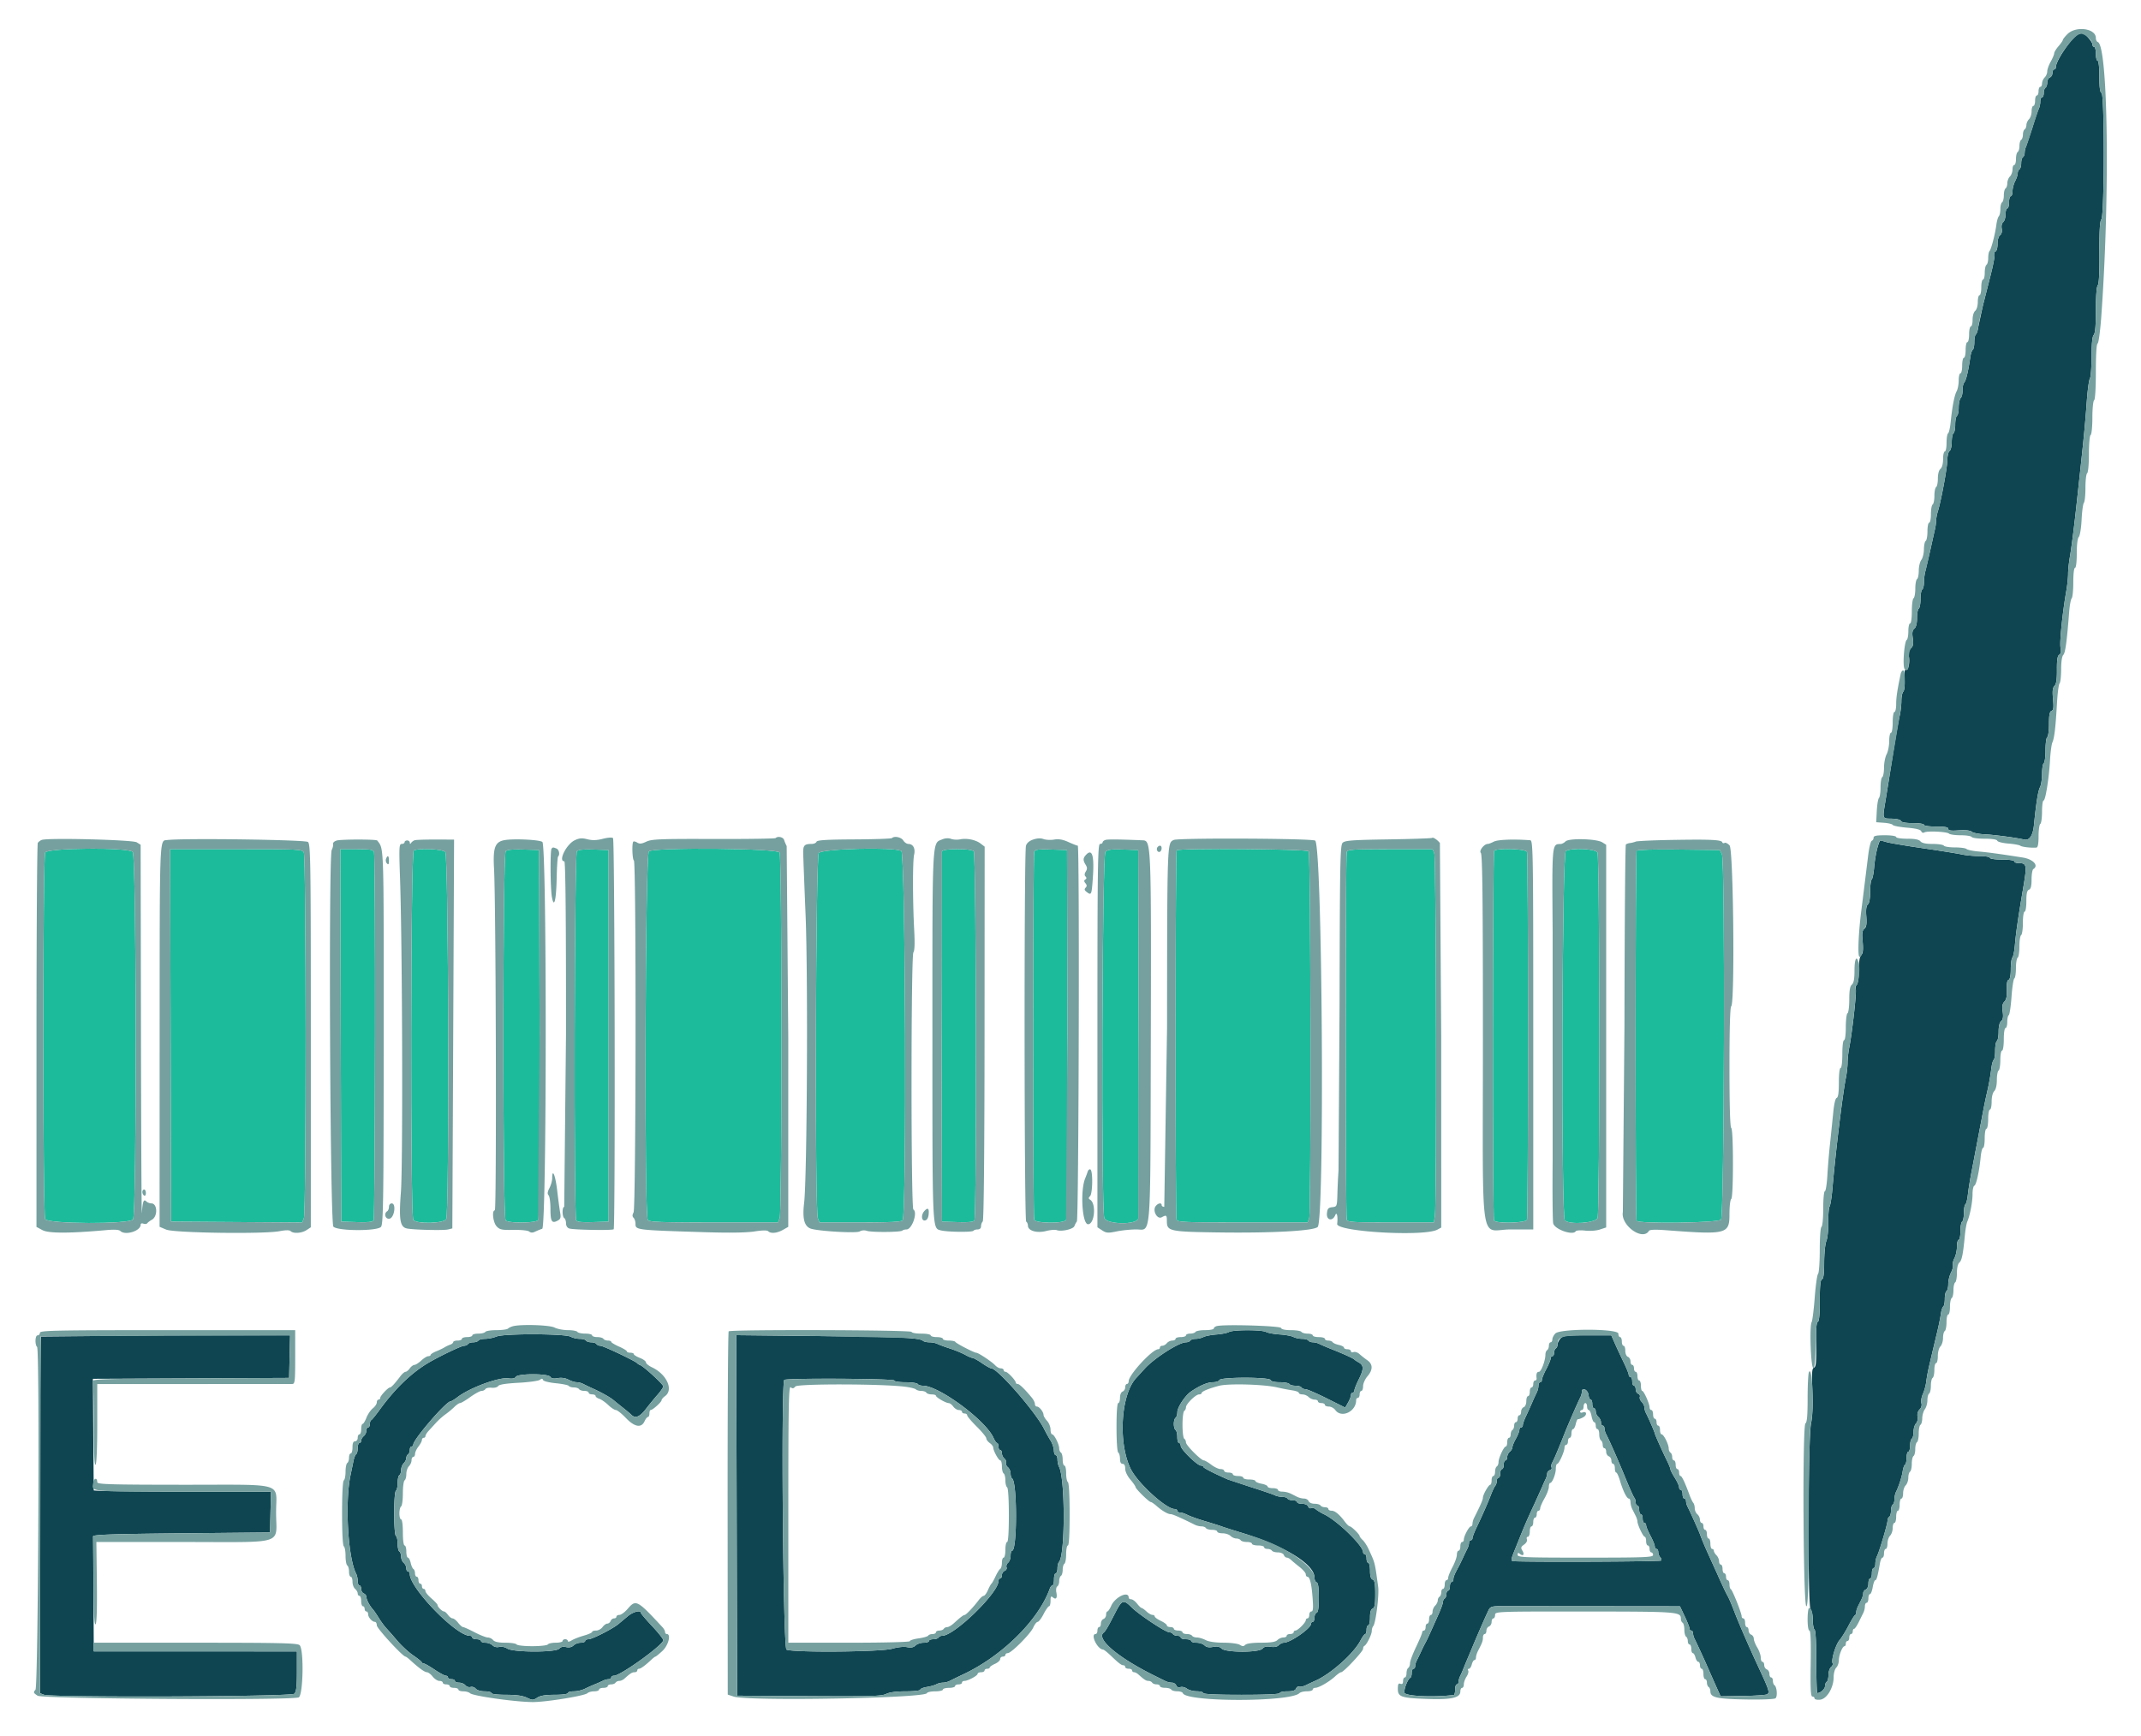 <svg xmlns="http://www.w3.org/2000/svg" width="400" height="324.324" fill-rule="evenodd" xmlns:v="https://vecta.io/nano"><path d="M388.327 6.404c-1.151.452-4.223 4.886-4.223 6.096 0 .262-.146.476-.325.476s-.324.297-.324.659-.219.744-.487.846-.486.528-.486.944-.146.848-.325.958-.324.557-.324.992-.146.792-.324.792-.325.367-.325.816-.133 1.068-.295 1.378-.689 1.877-1.17 3.483l-1.165 3.483c-.159.31-.29.849-.29 1.198s-.146.724-.324.834-.324.622-.324 1.136-.146 1.025-.325 1.135-.325.448-.326.749-.22.967-.487 1.478-.484 1.351-.484 1.865-.146.937-.325.937-.324.511-.324 1.135-.146 1.135-.325 1.135-.324.494-.324 1.096-.199 1.261-.441 1.462c-.262.218-.375.715-.277 1.226.102.537-.013.993-.309 1.214-.276.207-.472.887-.47 1.631.003.702-.162 1.332-.367 1.4s-.298.313-.209.544-.205 1.864-.653 3.629l-1.512 5.966-.86 3.976c-.089.67-.292 1.299-.451 1.397s-.291.747-.291 1.439-.13 1.34-.29 1.439-.369.728-.465 1.398c-.377 2.615-.774 4.284-1.117 4.698-.198.238-.346.909-.329 1.492s-.138 1.229-.344 1.434-.374.994-.374 1.75-.146 1.466-.325 1.577-.324.84-.324 1.622-.146 1.512-.324 1.622-.325.841-.325 1.625-.182 1.541-.405 1.684-.413.916-.422 1.719c-.016 1.448-1.171 7.68-1.777 9.593-.174.548-.316 1.334-.316 1.747s-.135 1.278-.3 1.923l-.837 3.769-.836 3.591c-.163.548-.298 1.525-.298 2.171s-.145 1.265-.324 1.375-.324.913-.324 1.784-.146 1.674-.325 1.784-.324.904-.324 1.764c0 1.011-.176 1.71-.499 1.977-.373.31-.448.759-.296 1.772.157 1.042.075 1.487-.349 1.911-.365.365-.495.852-.381 1.431.234 1.186-.095 2.733-.544 2.559-.252-.097-.33.46-.253 1.8.065 1.124-.037 2.089-.243 2.295-.195.195-.355.981-.355 1.745s-.144 2.013-.319 2.774c-.277 1.196-.755 4.026-2.014 11.927l-.604 3.731c-.612 3.721-.678 3.515 1.129 3.553.942.02 1.652.197 1.73.43.086.257.864.396 2.214.396 1.171 0 2.081.142 2.081.325s.974.324 2.271.324c1.66 0 2.271.115 2.271.426 0 .321.484.392 1.948.286 1.241-.09 2.118.001 2.42.251.26.216 1.318.432 2.351.48 1.804.085 6.001.637 7.429.978 1.014.243 1.663-.713 1.864-2.745.403-4.081.77-6.367 1.127-7.035.209-.39.38-1.512.38-2.495s.146-1.877.324-1.987.324-1.205.324-2.433.146-2.323.325-2.433.324-1.218.324-2.463c0-1.679.122-2.308.472-2.442.372-.143.432-.607.283-2.197-.142-1.521-.073-2.131.281-2.485.333-.334.462-1.202.446-2.995-.016-1.828.103-2.602.431-2.805.317-.197.388-.6.239-1.347-.198-.993.373-6.547 1.101-10.698.173-.993.316-2.371.316-3.063s.141-2.07.313-3.062c.328-1.888.855-6.056 1.357-10.725l.631-5.84c.653-5.993.933-8.963 1.195-12.658.146-2.055.405-3.953.575-4.217s.312-2.119.316-4.122c.005-2.433.14-3.773.405-4.039.274-.273.398-1.724.398-4.647 0-2.609.135-4.385.35-4.6.228-.227.338-2.372.315-6.103-.026-4.092.078-5.889.359-6.228.58-.698.609-23.385.031-23.607-.283-.109-.406-1.041-.406-3.086 0-1.737-.132-2.93-.324-2.93-.179 0-.325-.584-.325-1.297s-.146-1.298-.324-1.298-.325-.212-.325-.472c0-.491-1.48-2.142-1.88-2.098-.125.015-.445.111-.709.215m-37.62 152.152c-.228.848-.484 2.417-.568 3.488s-.287 2.085-.45 2.254-.297 1.21-.297 2.313c0 1.261-.159 2.135-.427 2.358-.296.245-.385.935-.291 2.243.104 1.438.016 1.988-.369 2.308-.4.332-.467.84-.317 2.437.139 1.488.07 2.14-.263 2.487-.301.313-.45 1.247-.446 2.805.002 1.359-.155 2.495-.376 2.716-.209.209-.299.593-.199.853.186.485-.667 8.111-1.22 10.908-.17.861-.31 2.128-.31 2.814s-.14 1.953-.311 2.814c-.626 3.152-1.946 14.011-2.527 20.787-.134 1.561-.369 3.033-.522 3.27s-.261 1.575-.241 2.973-.142 2.956-.361 3.462-.403 2.294-.408 3.974c-.006 2.149-.129 3.095-.415 3.191-.294.098-.405 1.191-.405 3.974 0 2.61-.12 3.878-.374 3.963-.261.087-.354 1.37-.307 4.248.054 3.327-.023 4.158-.399 4.302-.382.147-.436.909-.3 4.295.108 2.678.023 4.796-.242 6.063-.593 2.837-.674 34.209-.089 34.816.227.236.413 1.14.413 2.008s.146 1.67.325 1.781c.196.121.324 2.49.324 6.02 0 3.202.083 5.821.183 5.821.59 0 1.439-.762 1.439-1.29 0-.34.146-.709.324-.819s.325-.685.325-1.277.217-1.257.483-1.478.399-.537.296-.703c-.324-.524.543-3.444 1.277-4.304.386-.453 1.139-1.665 1.675-2.695s1.082-1.919 1.216-1.979.243-.317.243-.572.169-.79.375-1.189c.789-1.526.923-1.868.923-2.354 0-.275.219-.585.487-.688.277-.106.486-.59.486-1.125 0-.516.146-.938.325-.938s.324-.438.324-.974.146-.973.325-.973.324-.367.324-.815.133-1.069.295-1.379c.429-.816 1.976-6.022 1.976-6.646 0-.291.146-.62.324-.73s.325-.621.325-1.136.146-1.025.324-1.135.324-.559.324-.997.127-1.05.281-1.359c.523-1.049 1.098-2.829 1.256-3.892.086-.581.287-1.138.446-1.236s.288-.68.288-1.294.146-1.117.325-1.117.324-.502.324-1.116.146-1.206.325-1.317.324-.692.324-1.293.204-1.297.453-1.546c.255-.255.384-.808.296-1.27-.096-.502.05-1.023.381-1.353s.458-.786.333-1.179c-.112-.353.013-1.119.278-1.704s.554-1.647.641-2.36a32.81 32.81 0 0 1 .542-2.92l.647-2.757.814-3.407c.304-1.249.624-2.819.713-3.489s.292-1.3.451-1.398.29-.746.29-1.439.146-1.349.325-1.46.324-.71.324-1.333.23-1.576.51-2.118.438-1.174.35-1.404.048-.817.301-1.305.461-1.456.461-2.149.146-1.261.325-1.261.324-.721.324-1.603.146-1.693.325-1.803.324-.84.324-1.622.128-1.501.284-1.597.366-.945.467-1.885.415-2.877.698-4.304l2.107-11.03a94.78 94.78 0 0 1 .812-3.893c.289-1.249.61-3.04.714-3.98s.318-1.788.474-1.885.283-.888.283-1.759.146-1.674.325-1.784.324-.904.324-1.764c0-.978.178-1.711.476-1.958.344-.285.424-.776.289-1.765-.138-1.006-.052-1.505.323-1.881.359-.358.491-1.023.442-2.222-.046-1.132.067-1.756.336-1.845.261-.088.405-.795.405-1.99 0-1.02.134-1.993.297-2.163s.373-1.184.466-2.255c.21-2.422.575-4.952 1.514-10.496.791-4.669.749-4.897-.898-4.908-.402-.003-.73-.151-.73-.33 0-.185-.973-.324-2.271-.324s-2.271-.139-2.271-.324-.863-.325-1.942-.325c-1.068 0-2.564-.139-3.325-.308s-4.011-.689-7.223-1.156-6.287-.984-6.835-1.151-1.071-.305-1.162-.305-.353.694-.582 1.541M229.602 248.85c-.313.182-1.367.389-2.342.461s-2.061.282-2.412.47a3.66 3.66 0 0 1-1.45.341c-.447 0-.903.146-1.014.324s-.478.324-.818.324c-1.309 0-5.951 2.978-7.737 4.963l-1.515 1.66c-2.915 3.042-3.479 12.197-1.05 17.06 1.327 2.654 6.598 7.461 8.183 7.461.277 0 .504.146.504.324s.233.325.518.325.905.203 1.379.452 1.956.776 3.294 1.174 2.725.835 3.082.973 1.963.649 3.568 1.137c8.148 2.472 13.788 5.912 13.788 8.41 0 .427.182.837.405.911.282.094.406.965.406 2.839s-.124 2.745-.406 2.839c-.223.074-.405.488-.405.919s-.146.784-.325.784-.324.169-.324.376c0 .83-3.883 3.517-5.082 3.517-.264 0-.689.209-.945.466-.303.302-.839.405-1.533.292-.745-.121-1.197-.017-1.497.345-.628.757-6.881.755-7.638-.002-.373-.373-.831-.462-1.613-.316-.767.144-1.241.057-1.588-.29-.273-.272-.944-.495-1.492-.495s-.996-.146-.996-.325-.438-.324-.974-.324-.973-.146-.973-.324-.283-.325-.63-.325-.719-.146-.83-.324-.412-.325-.671-.325c-.702 0-5.701-3.311-7.081-4.692-1.48-1.48-1.783-1.378-3.008 1.012-1.337 2.609-1.846 3.485-2.161 3.715-1.561 1.145 2.705 4.746 9.677 8.169l1.861.92c.31.157.842.284 1.182.284s.706.229.814.509c.121.316.418.438.781.323.323-.102.871.029 1.219.292s1.179.482 1.848.488 1.217.156 1.217.335c0 .206 2.595.324 7.137.324s7.137-.118 7.137-.324c0-.179.641-.325 1.425-.325 1.001 0 1.484-.153 1.622-.513.108-.283.38-.448.602-.368s.771-.035 1.217-.258a53.58 53.58 0 0 1 1.784-.834c2.907-1.286 7.141-5.061 8.43-7.516.351-.669.752-1.216.89-1.216s.25-.365.25-.811.146-.811.325-.811.324-.662.324-1.47c0-1.008.153-1.529.487-1.657.375-.144.486-.767.486-2.713s-.111-2.569-.486-2.712c-.334-.128-.487-.65-.487-1.657 0-.809-.146-1.47-.324-1.47s-.325-.365-.325-.811-.146-.811-.324-.811-.325-.168-.325-.372c0-1.223-4.809-5.888-7.299-7.082-.535-.256-1.219-.669-1.52-.918s-.704-.354-.895-.236-.435-.014-.542-.293c-.114-.298-.581-.507-1.133-.507-.516 0-.938-.146-.938-.325s-.357-.324-.792-.324-.882-.146-.992-.324-.559-.325-.997-.325-1.05-.13-1.36-.288-2.315-.845-4.456-1.526l-4.38-1.451c-2.614-1.146-4.532-2.131-4.536-2.331-.003-.134-.208-.243-.455-.243-.662 0-3.768-3.023-3.768-3.666 0-.304-.146-.552-.324-.552s-.325-.502-.325-1.116-.146-1.206-.324-1.317-.324-.621-.324-1.135.145-1.025.324-1.136.328-.593.333-1.073c.01-.885 1.436-3.056 2.494-3.796 1.594-1.114 3.141-1.781 4.131-1.781.604 0 1.159-.183 1.233-.406.194-.58 9.377-.579 9.571.001.083.249.74.405 1.711.405.866 0 1.666.146 1.776.324s.621.325 1.135.325 1.026.146 1.136.324.447.326.749.327 2.095.776 3.985 1.721l3.437 1.718.537-.936c.296-.515.538-1.143.538-1.396s.146-.461.324-.461.324-.19.324-.422.377-1.179.837-2.102c.934-1.875.928-2.59-.026-3.118-.356-.198-.721-.44-.811-.538-.205-.227-1.921-1.01-4.217-1.924-.981-.391-2.038-.844-2.348-1.007s-.848-.297-1.197-.297-.724-.146-.835-.324-.639-.324-1.175-.324-1.267-.156-1.624-.347-1.51-.402-2.564-.47-2.204-.277-2.554-.465c-.813-.435-6.174-.427-6.925.01m-136.835.838a6.55 6.55 0 0 1-2.112.434c-.593 0-1.169.146-1.279.324s-.549.324-.974.324-.863.146-.973.325-.447.326-.749.329c-.548.005-5.177 2.251-7.062 3.427-3.052 1.905-5.95 4.752-8.728 8.577-.711.978-1.404 1.827-1.541 1.887s-.249.388-.249.73-.146.622-.325.622-.324.274-.324.609-.219.791-.487 1.013-.486.605-.486.85-.146.447-.325.447-.324.43-.324.954-.129 1.034-.287 1.132-.382.654-.499 1.236l-.555 2.68c-1.078 5.091-.488 15.451 1.048 18.406.161.31.293.93.293 1.379s.146.815.324.815.325.297.325.659.219.743.486.846.487.392.487.643c0 .497.592 1.642 1.185 2.292.205.225.712.96 1.126 1.634s1.049 1.54 1.411 1.925 1.294 1.448 2.072 2.361 2.091 2.123 2.919 2.688 1.555 1.144 1.614 1.289.248.262.418.262 1.069.511 1.997 1.135 1.87 1.136 2.095 1.136.41.146.41.324.292.324.649.324.649.146.649.325.347.324.771.324.956.223 1.181.494.661.415.968.317.741.046.967.317c.238.287.937.494 1.668.494.692 0 1.258.146 1.258.325 0 .19 1.131.324 2.746.324 1.886 0 3.099.168 3.873.537 1.048.5 1.183.5 1.946 0 .58-.38 1.536-.537 3.264-.537 1.414 0 2.445-.137 2.445-.324 0-.179.499-.325 1.109-.325s1.522-.205 2.027-.456a32.73 32.73 0 0 1 1.892-.849 24.6 24.6 0 0 0 1.537-.679c.309-.158.784-.287 1.054-.287s.491-.146.491-.324.236-.324.524-.324c1.211 0 9.208-5.763 9.208-6.635 0-.222-.944-1.411-2.098-2.643s-2.103-2.349-2.109-2.482c-.023-.562-1.461-.179-2.435.648l-1.763 1.472c-1.133.921-4.889 2.827-5.571 2.827-.342 0-.622.146-.622.324s-.376.325-.834.325-1.061.226-1.338.503c-.331.331-.807.437-1.385.31-.584-.128-1.019-.028-1.289.298-.597.719-8.594.707-9.697-.016-.443-.29-1.085-.421-1.523-.311-.462.116-.946 0-1.244-.297-.267-.268-.862-.487-1.321-.487s-.834-.146-.834-.325-.365-.324-.811-.324-.811-.146-.811-.324-.216-.325-.48-.325c-2.553 0-11.199-8.899-11.199-11.526 0-.263-.146-.477-.324-.477s-.325-.274-.325-.609a1.51 1.51 0 0 0-.486-1.013c-.268-.222-.487-.743-.487-1.156s-.146-.843-.324-.953-.325-.767-.325-1.46-.146-1.349-.324-1.46c-.188-.116-.324-1.889-.324-4.217s.136-4.101.324-4.217c.178-.111.324-.768.324-1.46s.146-1.35.325-1.46.324-.546.324-.969.219-.988.487-1.256.486-.707.486-.977.146-.581.325-.691.324-.484.324-.83.146-.63.325-.63.324-.156.324-.347c0-.972 6.142-8.088 6.981-8.088.141 0 .727-.358 1.302-.797 2.307-1.759 7.751-3.761 9.515-3.498.722.108 1.183.011 1.366-.285.394-.638 6.047-.637 6.441 0 .192.311.611.386 1.367.246.696-.129 1.426-.028 2.019.282.511.266 1.206.484 1.545.484s.87.134 1.18.298 1.22.597 2.023.963c1.575.719 3.164 1.626 3.757 2.145.203.179.927.763 1.608 1.298s1.421 1.156 1.644 1.379c.738.736 1.573.4 2.723-1.097.625-.813 1.607-2.012 2.183-2.664s1.05-1.352 1.054-1.553c.007-.373-3.659-3.743-4.33-3.981-.202-.071-.44-.222-.529-.334-.318-.402-6.355-3.267-6.884-3.267-.296 0-.629-.146-.739-.324s-.549-.325-.974-.325-.863-.146-.973-.324-.639-.324-1.176-.324-1.294-.178-1.684-.395c-1.049-.585-12.489-.617-13.862-.039m-85.089.001c-.119.119-.217 15.16-.217 33.425v33.209l.73.281c1.436.555 46.227.383 46.789-.179.385-.385.494-1.313.494-4.202v-3.707H36.496 17.518l-.048-10.544-.082-10.948c-.025-.318 3.555-.441 16.513-.568l16.545-.162.091-3.812.092-3.812H34.074c-9.106 0-16.559-.11-16.563-.243s-.04-4.878-.081-10.541l-.074-10.298 18.329-.083 18.33-.084.091-3.974.091-3.974H31.045l-23.367.216m129.952 33.424l.083 33.675 13.427.083c11.419.07 13.572.01 14.405-.406.636-.317 1.925-.488 3.686-.488 1.503 0 2.707-.137 2.707-.309s.548-.398 1.217-.505 1.47-.332 1.78-.501.859-.307 1.221-.307.911-.134 1.221-.298a105.07 105.07 0 0 1 2.672-1.298c7.274-3.448 14.022-10.157 16.095-16.003.11-.312.33-.568.488-.568s.286-.511.286-1.135.146-1.136.324-1.136.325-.408.325-.908.132-1.047.293-1.217c1.161-1.221 1.166-15.558.006-17.741-.164-.309-.299-.93-.299-1.378s-.146-.816-.325-.816-.335-.401-.348-.892-.298-1.33-.634-1.865-.863-1.484-1.172-2.109c-1.568-3.169-8.701-11.354-9.894-11.354-.179 0-.961-.438-1.739-.974s-1.566-.973-1.752-.973-.816-.266-1.401-.592-1.867-.854-2.849-1.174-2.037-.711-2.347-.868-.974-.286-1.476-.286-1.052-.133-1.221-.297c-.562-.541-4.379-.711-19.694-.874l-15.167-.162.082 33.676m153.904-33.047c-.295.326-.536.829-.536 1.116s-.146.614-.325.724-.324.484-.324.83-.146.63-.325.63-.324.197-.324.438-.365 1.125-.811 1.964-.811 1.736-.811 1.995-.146.469-.325.469-.324.294-.324.653a3.11 3.11 0 0 1-.297 1.217 34.58 34.58 0 0 0-.854 1.861c-.306.713-.829 1.872-1.163 2.575s-.606 1.469-.606 1.703-.146.426-.324.426-.324.214-.324.476-.292.997-.649 1.632-.649 1.352-.649 1.593-.219.618-.487.84-.486.678-.486 1.013-.146.609-.325.609-.324.365-.324.812-.146.811-.325.811-.324.365-.324.811-.146.811-.324.811-.325.262-.325.584-.124.722-.275.892-.513.922-.803 1.673c-.63 1.631-1.619 3.878-2.684 6.101-.429.895-.78 1.807-.78 2.028s-.146.4-.324.4-.324.221-.324.491-.134.745-.298 1.055-.532 1.074-.82 1.699-.642 1.354-.787 1.622c-.797 1.462-1.015 1.984-1.015 2.428 0 .27-.146.491-.325.491s-.324.365-.324.811-.146.811-.324.811-.325.284-.325.63-.146.72-.324.83-.325.407-.325.659-.38 1.302-.845 2.333l-1.495 3.334c-.357.803-.776 1.679-.93 1.947a26.87 26.87 0 0 0-.803 1.622c-.288.624-.657 1.389-.82 1.699s-.297.784-.297 1.054-.146.491-.325.491-.324.353-.324.784-.11.833-.243.892c-.478.212-1.223 2.068-1.117 2.783.097.661 5.401.912 9.227.437.134-.016.243-.468.243-1.003s.146-.973.325-.973.324-.221.324-.491.129-.745.287-1.055.43-.928.605-1.374a73.81 73.81 0 0 1 .665-1.622l.854-2.028c1.255-3.001 2.559-5.987 3.188-7.299.293-.61.62-.733 1.998-.75l30.846.027 2.92.009.892 1.887c.49 1.038.892 2.057.892 2.263s.146.376.324.376.325.221.325.491a2.78 2.78 0 0 0 .292 1.054c.389.749 2.105 4.49 2.714 5.916l1.32 2.98.836 1.845 4.15-.067c2.283-.036 4.327-.177 4.542-.313.516-.327.354-.835-1.632-5.093-1.677-3.597-3.612-8.046-4.48-10.301-.605-1.572-1.017-2.534-1.283-3-.303-.531-1.011-2.029-1.916-4.056l-1.468-3.244c-.881-1.931-1.319-2.969-1.779-4.217-.277-.753-1.864-4.278-2.298-5.105-.163-.31-.296-.784-.296-1.054s-.146-.491-.324-.491-.325-.365-.325-.811-.146-.812-.324-.812-.325-.221-.325-.493-.365-1.071-.811-1.777-.811-1.42-.811-1.585-.278-.862-.618-1.548c-.859-1.734-2.301-4.963-2.301-5.152 0-.182-1.208-2.961-1.649-3.795-.164-.31-.298-.795-.298-1.078s-.227-.741-.505-1.019-.433-.694-.345-.924-.049-.498-.306-.596-.466-.476-.466-.838-.146-.659-.324-.659-.325-.365-.325-.811-.146-.811-.324-.811-.325-.18-.325-.4-.427-1.279-.949-2.352-1.255-2.646-1.63-3.493l-.681-1.541h-4.483c-3.932 0-4.55.073-5.021.593m-124.462 7.842c0 .182.913.324 2.09.324 1.149 0 2.179.146 2.29.324s.552.325.983.325c2.976 0 11.741 6.48 13.189 9.752.233.524.533.953.668.953s.245.292.245.649.146.649.324.649.325.274.325.609.21.784.467.997.396.573.31.799.068.598.343.827.502.754.502 1.168.128.832.285.928c.967.598.967 13.488 0 13.488-.157 0-.285.42-.285.933s-.211 1.108-.468 1.322-.387.595-.29.848-.058.55-.344.66-.52.476-.52.813-.146.615-.325.615-.324.226-.324.504c0 2.184-8.252 10.201-10.5 10.201-.271 0-.582.146-.692.325s-.557.324-.993.324-.792.146-.792.324-.448.325-.996.325-1.227.231-1.51.513c-.363.364-.829.454-1.594.311-.63-.119-1.785.006-2.767.297-2.029.603-18.678.742-19.756.165-.636-.341-1.04-49.752-.411-50.381.363-.363 20.546-.256 20.546.109m129.705 2.679c.057.489.239.889.406.889s.303.365.303.811.146.811.324.811.325.274.325.609a1.51 1.51 0 0 0 .486 1.013c.268.222.487.678.487 1.013s.146.609.324.609.325.221.325.491.132.745.295 1.055c.64 1.223 2.331 5.06 3.631 8.243.753 1.842 1.492 3.489 1.641 3.658s.272.571.272.892.146.584.325.584.324.365.324.811.146.811.324.811.325.365.325.811.146.811.324.811.325.198.325.439.365 1.124.811 1.963.811 1.737.811 1.995.146.47.324.47.324.262.324.583.163.747.361.945.286.484.194.633c-.124.2-23.124.31-27.552.132-.559-.023-.55-.276.067-1.807l.978-2.433c1-2.492 1.523-3.692 2.825-6.488l1.463-3.244c.181-.446.458-1.065.616-1.375s.286-.768.286-1.019.228-.544.507-.651.42-.336.314-.508-.05-.575.126-.895.56-1.165.855-1.878l.87-2.109.583-1.46c.49-1.284 2.536-5.972 2.935-6.727.164-.31.298-.795.298-1.078 0-.912 1.127-.375 1.238.59" fill="#0e4551"/><path d="M8.446 159.265c-.467.872-.467 67.621 0 68.494.494.922 15.71.977 16.407.059.707-.932.651-67.962-.059-68.671-.863-.863-15.881-.755-16.348.118m23.426 34.166l.083 34.793 12.253.085 12.253.085.318-.836c.449-1.183.432-67.452-.018-68.293-.323-.604-.808-.628-12.654-.628H31.789l.083 34.794m31.792 0l.083 34.793 2.892.094c2.095.069 2.966-.021 3.158-.324.303-.478.381-68.057.079-68.843-.16-.418-.765-.514-3.246-.514h-3.048l.082 34.794M77.299 158.9c-.576.366-.653 68.32-.078 69.013.656.791 5.704.664 6.141-.154.621-1.159.451-67.987-.173-68.612-.549-.549-5.114-.74-5.89-.247m17.181.116c-.575.575-.586 68.406-.011 68.981.564.564 5.585.522 6.06-.051.268-.323.344-9.679.284-34.794l-.083-34.352-2.925-.093c-1.997-.063-3.052.035-3.325.309m13.301-.001c-.467.468-.59 68.246-.125 68.979.193.303 1.063.393 3.158.324l2.892-.094v-34.712V158.8l-2.762-.093c-1.87-.063-2.891.037-3.163.308m13.452.028c-.695.516-.891 68.056-.201 68.889.311.374 2.479.454 12.349.454h11.972l.316-.832c.448-1.179.429-67.45-.019-68.289-.422-.787-23.375-.996-24.417-.222m31.742.321c-.598.854-.768 66.656-.177 68.212l.308.81h7.567c5.453 0 7.676-.109 7.956-.389.773-.773.539-68.608-.238-69.024-1.425-.763-14.846-.422-15.416.391m23.006-.321c-.085.223-.117 15.88-.071 34.793l.084 34.388 2.892.094c2.095.069 2.965-.021 3.158-.324.455-.717.343-68.51-.114-68.967-.544-.545-5.741-.531-5.949.016m17.246.096c-.261.678-.265 68.056-.005 68.734.264.688 5.366.751 5.929.073.267-.323.343-9.679.283-34.794l-.083-34.352-2.961-.093c-2.485-.078-2.995-.008-3.163.432m13.297-.004c-.618.618-.817 66.812-.206 68.419.463 1.219 6.044 1.309 6.336.102.097-.401.136-16.058.087-34.793l-.089-34.063-2.803-.094c-2.232-.074-2.91.014-3.325.429m13.319-.281c-.27.27-.289 68.316-.019 69.019.175.455 1.566.513 12.336.513h12.138l.3-.788c.371-.975.281-67.979-.092-68.555-.283-.438-24.23-.622-24.663-.189m31.773.297c-.257.67-.257 68.051 0 68.722.172.449 1.204.513 8.23.513h8.033l.202-1.216c.343-2.08.24-66.784-.109-67.7l-.316-.833h-7.921c-6.924 0-7.947.065-8.119.514m27.537-.183c-.284.458-.308 68.589-.025 69.047.384.621 5.914.493 6.158-.142.257-.671.257-68.052 0-68.722-.231-.602-5.772-.767-6.133-.183m13.386.02c-.725.422-.9 68.287-.179 69.009.854.853 5.749.498 6.107-.443.448-1.179.429-67.45-.019-68.289-.381-.711-4.809-.918-5.909-.277m13.235-.051c-.254.411-.265 68.721-.011 69.132.378.612 15.252.405 15.771-.219.619-.747.785-67.029.17-68.262l-.393-.788-7.672-.087c-4.646-.053-7.749.036-7.865.224" fill="#1cbb9b"/><path d="M386.257 6.37c-.471.471-.856.959-.856 1.085s-.364.654-.81 1.173-.811 1.12-.811 1.338-.293.915-.649 1.551-.649 1.453-.649 1.817-.219.881-.487 1.149a1.83 1.83 0 0 0-.486 1.112c0 .344-.146.626-.325.626s-.324.365-.324.811-.146.811-.325.811-.324.438-.324.973-.146.973-.325.973-.324.449-.324.997-.219 1.215-.487 1.483-.486.759-.486 1.093-.146.696-.325.807-.324.548-.324.973-.146.863-.324.973-.325.621-.325 1.136-.146 1.025-.324 1.135-.325.703-.325 1.317-.146 1.116-.324 1.116-.324.376-.324.834-.219 1.054-.487 1.321-.487.833-.487 1.255-.146.859-.324.97-.325.694-.325 1.297-.146 1.188-.324 1.298-.324.674-.324 1.252-.131 1.19-.292 1.36-.366.892-.459 1.605c-.223 1.718-.972 4.589-1.277 4.894-.134.133-.243.721-.243 1.305s-.146 1.153-.325 1.263-.324.776-.324 1.479-.146 1.278-.324 1.278-.325.657-.325 1.46-.146 1.46-.324 1.46-.325.566-.325 1.258c0 .722-.207 1.43-.486 1.662s-.487.939-.487 1.662c0 .691-.146 1.257-.324 1.257s-.325.657-.325 1.46-.146 1.46-.324 1.46-.325.657-.325 1.46-.146 1.46-.324 1.46-.324.657-.324 1.46-.146 1.46-.325 1.46-.324.593-.324 1.319-.174 1.637-.387 2.027c-.416.762-.815 2.831-1.122 5.823-.106 1.029-.32 1.95-.477 2.047s-.285.898-.285 1.779-.146 1.603-.325 1.603-.324.639-.324 1.42c0 .867-.19 1.578-.487 1.824s-.486.956-.486 1.805c0 .771-.146 1.491-.325 1.602s-.324.84-.324 1.622-.146 1.511-.324 1.622-.325.921-.325 1.803-.146 1.603-.324 1.603-.325.721-.325 1.603-.146 1.693-.324 1.803-.329.813-.335 1.56-.224 1.643-.486 1.99-.477 1.25-.477 2.008-.146 1.469-.324 1.579-.325.914-.325 1.785-.146 1.674-.324 1.784-.324 1.214-.324 2.452c0 1.285-.14 2.252-.325 2.252-.178 0-.324.648-.324 1.441s-.134 1.523-.297 1.624c-.474.293-.82 5.032-.398 5.454.574.574.82.023.793-1.774-.016-1.073.147-1.846.454-2.153.346-.346.423-.856.275-1.837-.152-1.013-.077-1.462.296-1.772.323-.267.499-.966.499-1.977 0-.86.146-1.653.324-1.764s.325-.913.325-1.784.146-1.674.324-1.784.324-.729.324-1.375.135-1.623.298-2.171.54-2.164.836-3.591l.837-3.769c.165-.645.3-1.51.3-1.923s.142-1.199.316-1.747c.606-1.913 1.761-8.145 1.777-9.593.009-.803.199-1.576.422-1.719s.405-.899.405-1.684.146-1.515.325-1.625.324-.84.324-1.622.146-1.512.324-1.622.325-.82.325-1.577.168-1.544.374-1.75.361-.851.344-1.434.131-1.254.329-1.492c.343-.414.74-2.083 1.117-4.698.096-.67.306-1.3.465-1.398s.29-.746.29-1.439.131-1.34.291-1.439.362-.727.451-1.397.476-2.46.86-3.976l1.512-5.966c.448-1.765.742-3.397.653-3.629s.005-.476.209-.544.37-.698.367-1.4c-.002-.744.194-1.424.47-1.631.296-.221.411-.677.309-1.214-.098-.511.015-1.008.277-1.226.242-.201.441-.859.441-1.462s.146-1.096.324-1.096.325-.511.325-1.135.146-1.135.324-1.135.325-.422.325-.937.218-1.354.484-1.865.486-1.176.487-1.478.148-.639.326-.749.325-.621.325-1.135.146-1.025.324-1.136.324-.486.324-.834.131-.888.29-1.198.684-1.877 1.165-3.483l1.17-3.483c.162-.31.295-.93.295-1.378s.146-.816.325-.816.324-.356.324-.792.146-.882.324-.992.325-.541.325-.958.219-.841.486-.944.487-.483.487-.846.146-.659.324-.659.325-.214.325-.476c0-1.383 3.148-5.732 4.448-6.144.758-.241 2.364 1.072 2.364 1.931 0 .26.146.472.325.472s.324.584.324 1.298.146 1.297.325 1.297c.192 0 .324 1.193.324 2.93 0 2.045.123 2.977.406 3.086.578.222.549 22.909-.031 23.607-.281.339-.385 2.136-.359 6.228.023 3.731-.087 5.876-.315 6.103-.215.215-.35 1.991-.35 4.6 0 2.923-.124 4.374-.398 4.647-.265.266-.4 1.606-.405 4.039-.004 2.003-.147 3.857-.316 4.122s-.429 2.162-.575 4.217c-.262 3.695-.542 6.665-1.195 12.658l-.631 5.84c-.502 4.669-1.029 8.837-1.357 10.725-.172.992-.313 2.37-.313 3.062s-.143 2.07-.316 3.063c-.728 4.151-1.299 9.705-1.101 10.698.149.747.078 1.15-.239 1.347-.328.203-.447.977-.431 2.805.016 1.793-.113 2.661-.446 2.995-.354.354-.423.964-.281 2.485.149 1.59.089 2.054-.283 2.197-.35.134-.472.763-.472 2.442 0 1.245-.146 2.353-.324 2.463s-.325 1.205-.325 2.433-.146 2.323-.324 2.433-.324 1.004-.324 1.987-.171 2.105-.38 2.495c-.357.668-.724 2.954-1.127 7.035-.201 2.032-.85 2.988-1.864 2.745-1.428-.341-5.625-.893-7.429-.978-1.033-.048-2.091-.264-2.351-.48-.302-.25-1.179-.341-2.42-.251-1.464.106-1.948.035-1.948-.286 0-.311-.611-.426-2.271-.426-1.297 0-2.271-.139-2.271-.324s-.91-.325-2.081-.325c-1.35 0-2.128-.139-2.214-.396-.078-.233-.788-.41-1.73-.43-1.807-.038-1.741.168-1.129-3.553l.604-3.731 2.014-11.927a15.18 15.18 0 0 0 .319-2.819c0-.79.146-1.527.325-1.637.419-.259.425-4.055.006-4.055-.175 0-.388.329-.472.73-.632 3.008-.832 4.357-.832 5.612 0 .794-.146 1.444-.325 1.444s-.324.865-.324 1.946-.144 1.947-.324 1.947-.326.693-.327 1.541-.22 1.959-.486 2.47-.485 1.634-.485 2.495-.146 1.656-.324 1.766-.325.966-.325 1.901-.133 1.839-.296 2.009-.345 1.257-.405 2.416l-.11 2.109 1.455.104c.8.056 1.538.238 1.64.404s1.302.395 2.665.51c1.692.143 2.535.356 2.656.671.098.257.346.356.56.224.53-.327 4.255-.152 4.633.219.17.165 1.147.301 2.171.301s1.953.146 2.063.325 1.201.324 2.425.324c1.39 0 2.271.14 2.349.373.069.206.993.443 2.055.527s2.076.267 2.254.407c.296.232 1.999.429 3.001.348.279-.023.406-.685.406-2.122 0-1.15.146-2.18.324-2.291s.325-1.14.325-2.29.128-2.089.286-2.089c.356 0 1.019-4.169 1.212-7.624.079-1.427.278-2.887.441-3.244.363-.791.599-2.816.852-7.299.106-1.874.324-3.545.485-3.715s.292-1.344.292-2.611c0-1.411.157-2.46.406-2.708.378-.378.662-2.459 1.091-7.998.096-1.249.31-2.409.475-2.579s.299-1.52.299-3.001c0-1.578.134-2.692.324-2.692s.325-1.114.325-2.693c0-1.634.15-2.843.382-3.075.21-.21.445-1.662.522-3.228s.27-2.984.429-3.154.289-1.438.289-2.819.146-2.601.324-2.712.325-1.673.325-3.568.141-3.456.324-3.569.324-1.565.324-3.244.146-3.133.325-3.244c.194-.12.324-2.265.324-5.345 0-3.169.126-5.186.327-5.253.18-.06.487-2.299.682-4.975 1.638-22.463 1.284-50.708-.643-51.35-.201-.067-.366-.412-.366-.767 0-1.789-3.732-2.293-5.308-.717m-36.216 150.132c0 .253-.155.511-.344.574s-.488 1.279-.665 2.703l-.63 5.103-.649 5.191c-.554 4.339-.722 8.678-.336 8.678.519 0 .782-1.497.555-3.159-.156-1.136-.079-1.63.324-2.076s.493-1.019.38-2.384c-.105-1.257-.019-1.907.283-2.158.275-.228.433-1.089.433-2.363 0-1.103.133-2.143.297-2.313s.363-1.184.443-2.254c.123-1.639.757-4.591 1.068-4.977.049-.061.575.039 1.168.223s3.707.715 6.918 1.181 6.462.987 7.223 1.156 2.257.308 3.325.308c1.079 0 1.942.144 1.942.325s.973.324 2.271.324 2.271.139 2.271.324c0 .179.328.327.73.33 1.647.011 1.689.239.898 4.908-.939 5.544-1.304 8.074-1.514 10.496-.093 1.071-.302 2.085-.466 2.255s-.297 1.143-.297 2.163c0 1.195-.144 1.902-.405 1.99-.269.089-.382.713-.336 1.845.049 1.199-.083 1.864-.442 2.222-.375.376-.461.875-.323 1.881.135.989.055 1.48-.289 1.765-.298.247-.476.98-.476 1.958 0 .86-.146 1.654-.324 1.764s-.325.913-.325 1.784-.127 1.663-.283 1.759-.369.945-.474 1.885-.425 2.731-.714 3.98a94.78 94.78 0 0 0-.812 3.893l-2.107 11.03c-.283 1.427-.597 3.364-.698 4.304s-.311 1.788-.467 1.885-.284.815-.284 1.597-.146 1.512-.324 1.622-.325.922-.325 1.803-.146 1.603-.324 1.603-.325.567-.325 1.261-.207 1.66-.461 2.149-.389 1.076-.301 1.305-.069.861-.35 1.404-.51 1.496-.51 2.118-.146 1.223-.324 1.333-.325.768-.325 1.46-.13 1.34-.29 1.439-.362.728-.451 1.398-.409 2.24-.713 3.489l-.814 3.407-.647 2.757a32.81 32.81 0 0 0-.542 2.92c-.087.713-.375 1.776-.641 2.36s-.39 1.351-.278 1.704c.125.393-.004.85-.333 1.179s-.477.851-.381 1.353c.088.462-.041 1.015-.296 1.27-.249.249-.453.945-.453 1.546s-.146 1.183-.324 1.293-.325.703-.325 1.317-.146 1.116-.324 1.116-.325.503-.325 1.117-.129 1.196-.288 1.294-.36.655-.446 1.236c-.158 1.063-.733 2.843-1.256 3.892-.154.309-.281.921-.281 1.359s-.145.887-.324.997-.324.621-.324 1.135-.146 1.026-.325 1.136-.324.439-.324.73c0 .624-1.547 5.83-1.976 6.646-.162.31-.295.93-.295 1.379s-.146.815-.324.815-.325.438-.325.973-.146.974-.324.974-.325.422-.325.938c0 .535-.209 1.019-.486 1.125-.268.103-.487.413-.487.688s-.169.828-.375 1.227c-.782 1.514-.923 1.865-.923 2.316 0 .255-.109.513-.243.572s-.681.95-1.216 1.979-1.289 2.242-1.675 2.695c-.734.86-1.601 3.78-1.277 4.304.103.166-.03.483-.296.703s-.483.886-.483 1.478-.146 1.167-.325 1.277-.324.479-.324.819c0 .528-.849 1.29-1.439 1.29-.1 0-.183-2.619-.183-5.821 0-3.53-.128-5.899-.324-6.02-.179-.111-.325-.837-.325-1.615 0-1.569-.244-2.44-.683-2.44-.16 0-.29.948-.29 2.108 0 1.246.138 2.109.338 2.109.226 0 .306 2.045.243 6.164-.073 4.766-.002 6.164.311 6.164.223 0 .406.155.406.344s.455.301 1.03.244c1.269-.125 2.538-2.242 2.538-4.231 0-.699.219-1.489.487-1.757s.486-.885.486-1.372c0-.967.666-2.63 1.055-2.634.133-.001.243-.221.243-.489s.146-.487.324-.487.325-.292.325-.648.146-.649.324-.649.325-.219.325-.487.112-.487.25-.487.519-.547.847-1.216l.885-1.78a3.17 3.17 0 0 0 .288-1.216c0-.36.146-.654.325-.654s.324-.365.324-.811.133-.811.296-.811.395-.584.515-1.297.336-1.298.479-1.298c.245 0 .455-.761.87-3.163.1-.58.312-1.054.471-1.054s.289-.365.289-.811.146-.811.324-.811.325-.449.325-.997.219-1.215.486-1.483.487-.914.487-1.437.146-.95.324-.95.325-.511.325-1.135.146-1.136.324-1.136.325-.511.325-1.135.146-1.135.324-1.135.325-.449.325-.997.219-1.215.486-1.483.487-.905.487-1.417.146-1.022.324-1.132.325-.767.325-1.46.146-1.349.324-1.46.324-.694.324-1.297.146-1.188.325-1.298.324-.84.324-1.622.146-1.512.325-1.622.329-.666.334-1.236.225-1.318.487-1.665.476-1.104.476-1.684.146-1.144.325-1.254.324-.768.324-1.46.146-1.35.325-1.46.324-.776.324-1.479.146-1.279.324-1.279.325-.594.325-1.32c0-.742.213-1.535.486-1.808.268-.267.487-.978.487-1.58s.146-1.183.324-1.293.325-.849.325-1.641.146-1.441.324-1.441.325-.648.325-1.441.146-1.531.324-1.641.325-.767.325-1.46.145-1.349.324-1.46.324-.904.324-1.763c0-.944.18-1.713.454-1.94.461-.383.702-1.567 1.027-5.056.1-1.07.306-2.238.459-2.595.506-1.184.98-3.674.98-5.145 0-.798.149-1.501.332-1.562.362-.121.932-2.699 1.188-5.378.089-.936.295-1.703.457-1.703s.294-.803.294-1.784.146-1.784.324-1.784.325-.803.325-1.784.146-1.785.324-1.785.325-.667.325-1.483c0-.885.196-1.679.486-1.969.299-.3.487-1.095.487-2.067 0-.869.146-1.67.324-1.78s.325-.995.325-1.966.146-1.765.324-1.765.324-.919.324-2.108.142-2.109.325-2.109c.178 0 .324-.502.324-1.116s.127-1.195.282-1.291.386-1.636.513-3.422.364-3.331.529-3.433.298-.97.298-1.93.146-1.837.325-1.947.324-1.059.324-2.108.146-1.999.325-2.109.324-1.141.324-2.29c0-1.177.142-2.09.324-2.09s.325-.868.325-1.956c0-1.44.128-2.006.486-2.144.349-.133.487-.678.487-1.917 0-.952.146-1.821.324-1.931 1.078-.666-.018-1.854-1.999-2.167-4.104-.649-6.396-.962-8.22-1.122-1.07-.095-2.085-.305-2.254-.469s-1.146-.297-2.171-.297-1.952-.146-2.063-.324-1.05-.325-2.088-.325c-1.282 0-2.017-.156-2.291-.486-.282-.34-1.03-.487-2.473-.487-1.163 0-2.069-.142-2.069-.324s-.919-.325-2.109-.325c-1.603 0-2.108.11-2.108.46m-242.666.48c-1.558.747-3.125 3.926-1.935 3.926.222 0 .324 10.579.312 32.279l-.33 32.279c-.414 0-.404 1.852.012 2.109.178.11.324.547.324.971 0 .464.239.845.602.96.826.263 8.056.387 8.3.143.323-.323.206-72.739-.118-73.063-.175-.175-.943-.127-1.9.118-1.162.298-1.964.322-2.895.085-1.019-.258-1.514-.218-2.372.193m37.542-.412c-.112.112-5.337.187-11.612.167-9.994-.032-11.55.03-12.54.5-.885.419-1.262.455-1.728.164-.328-.205-.657-.266-.73-.136-.264.468-.156 3.321.133 3.499.447.276.388 64.895-.06 65.732-.256.479-.256.76 0 1.017.195.194.355.68.355 1.078 0 1.205-.037 1.201 12.814 1.603 4.698.147 7.911.102 9.402-.133 1.462-.231 2.376-.246 2.579-.043.482.482 1.647.375 2.751-.253l.998-.568.002-35.284-.299-35.848c-.165-.309-.379-.818-.476-1.131-.17-.549-1.174-.779-1.589-.364m21.731.004c-.114.115-3.301.224-7.083.244-5.185.026-6.908.135-7.01.441-.074.223-.476.405-.893.405-1.373 0-1.623.268-1.593 1.707.015.756.216 5.979.447 11.606.47 11.445.277 49.112-.275 53.755-.343 2.88.016 4.327 1.186 4.781 1.254.487 8.591.924 9.193.548.351-.219.893-.266 1.332-.116.884.302 6.323.266 6.633-.044.12-.12.474-.217.788-.217 1.028 0 2.127-3.2 1.279-3.724-.459-.284-.456-47.485.004-48.038.232-.28.284-1.662.154-4.095-.293-5.482-.303-12.938-.02-14.138.275-1.166-.185-2.025-1.084-2.025-.292 0-.714-.292-.936-.649-.386-.616-1.677-.885-2.122-.441m9.41.234c-1.938.805-1.849-.979-1.849 36.924 0 36.438-.031 35.699 1.533 36.119 1.205.324 5.952.383 6.141.076.083-.134.434-.243.78-.243.39 0 .63-.222.63-.584 0-.321.143-.727.318-.902.203-.203.325-12.881.338-35.171l.02-34.852-.743-.573c-.921-.709-2.566-1.049-3.838-.795-.529.106-1.294.066-1.701-.089-.46-.175-1.074-.141-1.629.09m16.976.036c-.736.252-1.204.658-1.347 1.171-.367 1.313-.327 69.981.04 70.209.179.11.325.448.325.751 0 .946 1.652 1.441 3.368 1.009.817-.206 1.719-.285 2.004-.175.861.33 3.102-.171 3.303-.739a3.9 3.9 0 0 1 .463-.885c.353-.46.523-70.196.171-70.196-.144 0-.925-.303-1.736-.672-1.058-.482-1.813-.615-2.673-.47-.659.112-1.557.07-1.995-.093-.521-.194-1.186-.163-1.923.09m26.248.079c-1.232.614-1.211.024-1.245 35.21l-.519 33.333c-.267 0-.486-.146-.486-.324 0-.51-.7-.379-1.132.211-.613.84.303 2.503 1.134 2.059.895-.479.971-.422.971.734 0 1.855.501 1.966 9.408 2.095 10.172.147 18.03-.281 18.772-1.023 1.318-1.318.87-70.833-.465-72.171-.415-.416-25.616-.534-26.438-.124m48.301-.391c-.088.088-3.775.216-8.194.284-6.789.104-8.113.203-8.547.638-.462.462-.521 3.558-.573 29.965l-.194 31.235c-.075.981-.168 2.906-.207 4.277-.07 2.458-.083 2.494-.963 2.595-.743.085-.909.278-.994 1.157-.125 1.298 1.061 1.545 1.552.324.296-.737.529.334.355 1.637-.196 1.473 16.213 2.421 18.717 1.082l.727-.39-.005-35.755-.243-36.079c-.41-.558-1.264-1.137-1.431-.97m-259.797.387c-.268.107-.594.354-.725.551s-.241 16.418-.243 36.049l-.005 35.693 1.12.603c1.146.617 5.083.614 11.963-.009 1.459-.133 2.339-.077 2.579.163.9.9 3.802.016 3.802-1.158 0-.238.215-.322.52-.205.285.109.614.068.73-.092s.502-.452.859-.649c1.117-.619 1.034-3.047-.103-3.047-.318 0-.749-.171-.957-.379-.487-.487-.666-.011-.818 2.163-.063.892-.14-14.219-.172-33.58l-.059-35.202-.73-.458c-.756-.476-16.681-.872-17.761-.443m23.469.016c-1.482.17-1.415-1.55-1.428 36.969l-.011 35.287 1.231.522c1.486.629 18.183.864 21.17.298 1.184-.225 1.866-.227 2.086-.006.497.496 2.069.392 2.967-.196l.8-.524v-35.771c0-32.874-.044-35.806-.537-36.216-.506-.42-23.064-.732-26.278-.363m31.681.087c-.45.118-.766.409-.709.653s-.057.74-.251 1.107c-.613 1.159-.31 69.772.311 70.387.846.837 8.273.854 8.903.02.422-.559.486-5.092.495-35.445.011-36.665.064-35.035-1.205-36.717-.179-.238-6.642-.242-7.544-.005m14.543-.048c-.237.076-.538.299-.669.496-.165.246-.24.231-.244-.049-.003-.223-.224-.406-.491-.406s-.487.146-.487.325-.242.324-.537.324c-.489 0-.517.581-.31 6.57.433 12.526.547 53.347.163 58.399-.399 5.251-.176 6.609 1.131 6.875 1.247.254 6.836.389 7.663.184l.811-.2.163-36.319.162-36.32-3.462-.008c-1.904-.005-3.655.053-3.893.129m16.763-.016c-1.77.319-2.166 1.404-1.944 5.337.359 6.376.494 63.82.15 63.82-.594 0-.337 2.275.34 3.001.571.614.973.697 3.154.655 1.399-.026 2.686.108 2.924.306.303.251.635.254 1.145.009.395-.189.974-.425 1.287-.525.854-.273.885-71.554.031-72.263-.506-.42-5.35-.652-7.087-.34m112.327-.048c-.312.084-.567.288-.567.454s-.219.3-.487.3c-.43 0-.487 4.195-.487 35.81v35.811l.878.575c.771.505 1.1.529 2.696.199 1-.206 2.652-.375 3.672-.375 2.852 0 2.636 2.831 2.726-35.686.085-36.311.059-36.94-1.482-37.006-4.206-.18-6.483-.207-6.949-.082m72.542.319c-.462.239-.975.435-1.141.435-.701 0-1.705 1.294-1.31 1.689.296.296.388 8.567.388 34.849 0 40.307-.709 35.482 5.214 35.482h4.194V193.35c0-34.372-.031-36.337-.568-36.377-3.102-.23-6.056-.118-6.777.256m13.385-.044c-.263.264-.672.484-.908.49-1.658.039-1.628-.283-1.511 16.266l.004 42.604c-.057 6.245-.01 11.66.106 12.033.351 1.131 3.692 2.28 4.207 1.446.104-.169.896-.224 1.759-.122.884.105 2.082.016 2.748-.204l1.18-.389v-35.744-35.745l-.73-.458c-1.073-.673-6.225-.807-6.855-.177m19.913-.272c-3.48.059-6.545.199-6.813.312s-.742.233-1.054.268-.665.16-.785.28-.237 15.289-.262 33.712l-.301 34.955c-.43 2.458 3.679 5.439 4.861 3.526.16-.258 1.146-.296 3.344-.129 11.177.849 11.715.712 11.715-2.971 0-1.462.146-2.749.325-2.86.198-.122.324-2.7.324-6.65s-.126-6.528-.324-6.65c-.206-.128-.325-4.269-.325-11.355s.119-11.227.325-11.354c.701-.434.413-29.291-.3-30.056-.343-.369-.768-.581-.945-.471s-.371.053-.431-.124c-.155-.46-2.171-.553-9.354-.433m-96.188 1.4c-.265.428.123 1.036.509.797.394-.243.391-1.121-.004-1.121-.168 0-.395.146-.505.324m-113.166.216c-.286.286-.244 7.372.054 9.03.403 2.246.808.663.893-3.492.043-2.123.164-3.946.269-4.05.378-.379.178-1.315-.323-1.507-.636-.244-.63-.244-.893.019m-78.261.618c.71.709.766 67.739.059 68.671-.697.918-15.913.863-16.407-.059-.467-.873-.467-67.622 0-68.494s15.485-.981 16.348-.118m31.967.118c.45.841.467 67.11.018 68.293l-.318.836-12.253-.085-12.253-.085-.083-34.793-.083-34.794h12.318c11.846 0 12.331.024 12.654.628m13.115-.114c.302.786.224 68.365-.079 68.843-.192.303-1.063.393-3.158.324l-2.892-.094-.083-34.793-.082-34.794h3.048c2.481 0 3.086.096 3.246.514m13.313-.004c.624.625.794 67.453.173 68.612-.437.818-5.485.945-6.141.154-.575-.693-.498-68.647.078-69.013.776-.493 5.341-.302 5.89.247m17.624 34.005l-.284 34.794c-.475.573-5.496.615-6.06.051-.575-.575-.564-68.406.011-68.981.273-.274 1.328-.372 3.325-.309l2.925.093.083 34.352m12.893.36v34.712l-2.892.094c-2.095.069-2.965-.021-3.158-.324-.465-.733-.342-68.511.125-68.979.272-.271 1.293-.371 3.163-.308l2.762.093v34.712m31.944-34.247c.448.839.467 67.11.019 68.289l-.316.832h-11.972c-9.87 0-12.038-.08-12.349-.454-.69-.833-.494-68.373.201-68.889 1.042-.774 23.995-.565 24.417.222m22.741-.292c.777.416 1.011 68.251.238 69.024-.28.28-2.503.389-7.956.389h-7.567l-.308-.81c-.591-1.556-.421-67.358.177-68.212.57-.813 13.991-1.154 15.416-.391m13.539.054c.457.457.569 68.25.114 68.967-.193.303-1.063.393-3.158.324l-2.892-.094-.084-34.388.071-34.793c.208-.547 5.405-.561 5.949-.016m17.504 34.125l-.283 34.794c-.563.678-5.665.615-5.929-.073-.26-.678-.256-68.056.005-68.734.168-.44.678-.51 3.163-.432l2.961.093.083 34.352m13.307-.289l-.087 34.793c-.292 1.207-5.873 1.117-6.336-.102-.611-1.607-.412-67.801.206-68.419.415-.415 1.093-.503 3.325-.429l2.803.094.089 34.063m31.765-33.82c.373.576.463 67.58.092 68.555l-.3.788H232.16c-10.77 0-12.161-.058-12.336-.513-.27-.703-.251-68.749.019-69.019.433-.433 24.38-.249 24.663.189m23.466.427c.349.916.452 65.62.109 67.7l-.202 1.216h-8.033c-7.026 0-8.058-.064-8.23-.513-.257-.671-.257-68.052 0-68.722.172-.449 1.195-.514 8.119-.514h7.921l.316.833m17.314-.319c.257.67.257 68.051 0 68.722-.244.635-5.774.763-6.158.142-.283-.458-.259-68.589.025-69.047.361-.584 5.902-.419 6.133.183m13.162.114c.448.839.467 67.11.019 68.289-.358.941-5.253 1.296-6.107.443-.721-.722-.546-68.587.179-69.009 1.1-.641 5.528-.434 5.909.277m23.256.323c.615 1.233.449 67.515-.17 68.262-.519.624-15.393.831-15.771.219-.254-.411-.243-68.721.011-69.132.116-.188 3.219-.277 7.865-.224l7.672.087.393.788m-118.865.184c-.511.579-.511.977-.003 1.79.309.495.314.784.023 1.251-.257.411-.273.714-.05.937s.21.403-.039.557c-.272.168-.266.351.023.699s.296.566.027.836-.219.474.192.787c.897.681.937.59 1.164-2.638.297-4.221-.135-5.585-1.337-4.219m-130.711.672c-.107.279-.029.673.173.875.274.274.367.144.367-.508 0-.976-.243-1.141-.54-.367m274.344 20.863c0 1.587-.14 2.347-.487 2.635s-.486 1.063-.486 2.778c0 1.306-.146 2.464-.325 2.574s-.324 1.287-.324 2.615c0 1.393-.137 2.414-.324 2.414s-.325 1.081-.325 2.595-.135 2.595-.324 2.595-.325 1.127-.325 2.731c0 1.896-.124 2.772-.405 2.865-.253.085-.5 1.163-.656 2.866l-.582 5.65c-.182 1.606-.407 4.27-.501 5.921s-.307 3.001-.473 3.001-.302 1.449-.302 3.225c0 1.8-.144 3.313-.325 3.425-.189.117-.324 1.928-.324 4.334 0 2.273-.142 4.275-.315 4.448s-.456 2.169-.627 4.434-.431 4.331-.577 4.591c-.435.773-.137 8.698.321 8.545.27-.091.399-1.395.428-4.306.028-2.766.165-4.218.406-4.298s.364-1.411.364-3.96c0-2.783.111-3.876.405-3.974.286-.096.409-1.042.415-3.191.005-1.68.189-3.468.408-3.974s.382-2.063.361-3.462.088-2.736.241-2.973.386-1.672.518-3.189c.616-7.105 1.902-17.7 2.531-20.868.171-.861.311-2.127.311-2.814s.14-1.953.31-2.814c.569-2.876 1.404-10.43 1.209-10.938-.106-.275-.061-.582.099-.681.43-.266.752-2.871.498-4.028-.383-1.743-.818-1.089-.818 1.228m-143.26 37.569c-.104.324-.311.881-.459 1.238-.964 2.311-.582 8.596.523 8.596 1.227 0 1.565-3.855.401-4.575-.34-.21-.345-.346-.025-.667.487-.487.552-4.684.076-4.978-.179-.111-.411.063-.516.386m-100.049 1.254c0 .455-.231 1.274-.514 1.821-.37.715-.415 1.094-.162 1.347.193.193.352 1.336.352 2.538 0 2.36.253 2.784 1.323 2.212.577-.309.654-.558.481-1.556-.114-.653-.366-2.538-.56-4.189-.322-2.742-.92-4.155-.92-2.173m-76.561 2.56c0 .257.146.557.324.668s.325-.1.325-.468-.146-.668-.325-.668-.324.211-.324.468m46.066 2.757c0 .347-.146.72-.324.83-.678.419-.362 1.511.405 1.402.92-.131 1.325-2.861.425-2.861-.284 0-.506.275-.506.629m100 .829c-.625.711-.518 1.855.162 1.726.374-.071.603-.467.67-1.16.108-1.121-.174-1.313-.832-.566m-76.804 21.482c-.357.086-.788.288-.957.449s-1.147.293-2.171.293-1.953.146-2.063.324-.703.324-1.317.324-1.116.146-1.116.325-.438.324-.973.324-.973.146-.973.325-.365.324-.811.324-.811.129-.811.287-.256.372-.568.477a5.75 5.75 0 0 0-1.055.503c-.267.172-.961.504-1.54.738s-1.055.535-1.055.67-.197.245-.439.245-.833.365-1.314.811-1.055.811-1.274.811-.609.292-.866.649-.62.648-.805.648-.619.375-.963.832c-1.008 1.343-1.699 2.088-1.934 2.088-.351 0-1.813 1.558-1.813 1.932 0 .186-.146.339-.324.339s-.325.235-.325.521-.331.782-.736 1.101-.944 1.106-1.196 1.75-.578 1.17-.723 1.17-.264.438-.264.973-.146.973-.325.973-.324.292-.324.649-.216.649-.487.649c-.34 0-.486.342-.486 1.135 0 .625-.146 1.136-.325 1.136s-.324.356-.324.792-.146.882-.325.992-.324.84-.324 1.622-.146 1.512-.324 1.622c-.198.122-.325 2.538-.325 6.164s.127 6.042.325 6.164c.178.11.324.913.324 1.784s.146 1.674.324 1.784.325.63.325 1.155.146.954.324.954.325.42.325.934.219 1.115.486 1.337.487.605.487.851.146.447.324.447.325.438.325.973.146.973.324.973.325.219.325.487.146.486.324.486.324.23.324.51c0 .583.758 1.437 1.275 1.437.191 0 .347.292.347.649 0 .558 4.851 5.839 5.365 5.839.095 0 .497.298.892.663 1.553 1.434 2.685 2.256 3.105 2.256.242.001.727.366 1.078.812s.919.811 1.263.811.625.146.625.324.292.325.649.325.649.146.649.324.365.324.811.324.811.146.811.325.409.324.908.324 1.064.156 1.255.347c.508.508 8.279 1.617 11.624 1.659 2.455.031 9.829-1.161 10.338-1.67.184-.185.744-.336 1.244-.336s.908-.146.908-.324.365-.325.811-.325.811-.146.811-.324.284-.324.63-.324.72-.146.83-.325.421-.324.691-.324.694-.183.943-.406c1.125-1.009 1.453-1.216 1.921-1.216.275 0 .5-.146.5-.325s.145-.324.321-.324c.323 0 1.212-.652 2.323-1.703.33-.312.668-.568.752-.568s.667-.473 1.297-1.052c1.121-1.028 1.676-3.165.822-3.165-.178 0-.324-.171-.324-.379s-.214-.609-.476-.892c-4.728-5.104-4.964-5.229-6.502-3.44-.534.62-1.226 1.131-1.538 1.135s-.568.153-.568.332-.203.324-.452.324-.536.219-.638.487-.378.486-.612.486-.636.292-.893.649-.8.649-1.207.649-.74.114-.74.253-.693.45-1.54.69-1.87.64-2.271.889c-.419.26-.73.312-.73.122 0-.183-.219-.332-.487-.332s-.487.146-.487.324-.575.325-1.278.325-1.369.146-1.479.324-1.424.325-2.92.325-2.809-.146-2.919-.325-1.05-.324-2.089-.324c-1.282 0-2.017-.156-2.291-.487-.222-.268-.669-.486-.994-.486s-1.433-.438-2.465-.974-2.005-.973-2.163-.973-.573-.365-.924-.811-.814-.811-1.03-.811-.601-.292-.859-.649-.592-.649-.743-.649c-.349 0-1.201-.839-1.21-1.193-.004-.147-.515-.703-1.136-1.237s-1.128-1.154-1.128-1.378-.146-.409-.324-.409-.325-.219-.325-.487-.146-.486-.324-.486-.325-.292-.325-.649-.146-.649-.324-.649-.325-.283-.325-.63-.134-.713-.299-.814-.395-.622-.512-1.155-.348-.969-.512-.969-.299-.511-.299-1.136-.146-1.135-.324-1.135c-.187 0-.324-1.028-.324-2.433s-.137-2.433-.325-2.433c-.178 0-.324-.503-.324-1.117s.146-1.206.324-1.317.325-1.205.325-2.433.146-2.322.324-2.433.324-.64.324-1.178.219-1.196.487-1.463.487-.769.487-1.113.146-.625.324-.625.328-.256.332-.568.292-.933.641-1.379.638-.993.642-1.216.153-.406.332-.406.324-.146.324-.324.255-.602.568-.941l1.409-1.541c.463-.508 1.256-1.217 1.762-1.573s1.252-.978 1.657-1.379.891-.73 1.077-.73 1.049-.511 1.919-1.136 1.809-1.135 2.09-1.135.606-.155.723-.345.643-.301 1.168-.246 1.069-.086 1.213-.318c.173-.28 1.434-.482 3.799-.61 1.947-.105 3.746-.353 3.998-.552.34-.269.492-.262.589.026.074.22 1.107.484 2.387.61 1.242.123 2.335.349 2.431.504s.522.282.947.282.863.146.973.325.557.324.993.324.792.146.792.324.292.325.648.325.649.136.649.302.31.401.688.521 1.13.641 1.67 1.157 1.182.94 1.427.94 1.073.656 1.842 1.459c1.655 1.727 2.918 1.96 3.516.649.203-.446.492-.811.642-.811s.272-.292.272-.649.11-.649.243-.649c.373 0 2.028-1.495 2.028-1.831 0-.163.292-.507.649-.764 1.623-1.17.32-4.068-2.412-5.364-.636-.302-1.157-.724-1.157-.938s-.511-.59-1.135-.835-1.136-.564-1.136-.709-.292-.264-.648-.264-.649-.113-.649-.252-.656-.54-1.457-.892-1.458-.75-1.46-.884-.286-.243-.633-.243-.72-.146-.83-.324-.63-.325-1.154-.325-.955-.146-.955-.324-.575-.325-1.278-.325-1.369-.146-1.479-.324-.905-.324-1.766-.324-1.984-.218-2.495-.485c-.904-.471-6.131-.645-7.742-.257m131.468-.018c-.313.087-.568.294-.568.459s-.721.301-1.603.301-1.693.146-1.803.324-.557.324-.993.324-.792.146-.792.325-.438.324-.973.324-.973.146-.973.325-.274.324-.609.324-.791.219-1.013.487-.605.486-.851.486-.447.146-.447.325-.144.324-.32.324c-1.101 0-5.519 4.78-5.519 5.971 0 .284-.146.517-.325.517s-.324.277-.324.614-.219.699-.487.801c-.284.109-.486.596-.486 1.17 0 .541-.146.984-.325.984-.2 0-.324 1.724-.324 4.523 0 2.665.133 4.604.324 4.723.179.11.325.629.325 1.154 0 .632.164.954.486.954s.487.317.487.905c0 .533.394 1.366.96 2.027.528.618.966 1.25.973 1.405.017.348 2.517 2.8 2.856 2.8.135 0 .617.329 1.07.73 1.03.913 2.117 1.543 2.652 1.536.347-.004 1.788.63 4.542 1.997.31.153.849.279 1.198.279s.724.146.834.325.63.324 1.155.324.954.146.954.324.448.325.996.325 1.216.219 1.483.486.76.487 1.093.487.697.146.807.324.63.325 1.155.325.954.146.954.324.511.325 1.135.325 1.136.146 1.136.324.283.325.63.325.72.145.83.324.614.324 1.12.324c.518 0 1.001.213 1.106.487.102.268.348.487.544.487s.546.182.776.405.95.823 1.599 1.334 1.181 1.131 1.181 1.378.129.451.286.451c.466 0 .787 1.295.986 3.975.142 1.895.088 2.514-.218 2.514-.223 0-.405.291-.405.648s-.146.649-.325.649-.324.153-.324.339c0 .441-1.492 1.932-1.932 1.932-.186 0-.339.146-.339.324s-.292.325-.649.325-.649.146-.649.324-.281.325-.625.325-.845.218-1.113.486c-.35.35-1.203.487-3.04.487-1.582 0-2.705.151-2.951.397-.313.314-.531.314-1.034 0-.353-.22-1.705-.397-3.036-.397-1.499 0-2.75-.182-3.33-.485-.511-.266-1.249-.485-1.64-.486s-.801-.148-.911-.327-.557-.324-.993-.324-.791-.146-.791-.325-.365-.324-.811-.324-.811-.146-.811-.325-.292-.324-.649-.324-.649-.139-.649-.309-.511-.552-1.136-.848-1.135-.668-1.135-.826-.191-.288-.425-.288-.739-.292-1.122-.649-.791-.648-.907-.648-.497-.365-.848-.812-.846-.811-1.101-.811-.463-.146-.463-.324c0-1.307-2.535-.11-3.262 1.541-.256.58-.575 1.054-.71 1.054s-.246.277-.246.614-.219.699-.486.801-.487.484-.487.846-.146.659-.324.659-.325.292-.325.649-.146.649-.324.649c-1.059 0 .309 2.863 1.39 2.909.139.006.752.485 1.361 1.065 1.594 1.518 2.045 1.865 2.426 1.865.186 0 .338.146.338.325s.292.324.649.324.649.146.649.324.156.325.347.325.551.182.8.405c1.121 1.005 1.451 1.217 1.902 1.217.264 0 .571.146.681.324s.484.325.831.325.629.146.629.324.43.324.954.324 1.045.146 1.155.325.618.324 1.127.324.979.154 1.042.342c.562 1.686 20.097 1.69 21.783.005.19-.191.828-.347 1.417-.347s1.07-.146 1.07-.324.215-.325.477-.325c.649 0 2.618-1.132 3.677-2.114.478-.443 1-.805 1.16-.805.459 0 4.094-3.884 4.094-4.373 0-.242.11-.488.244-.547.414-.185 1.378-2.122 1.378-2.77 0-.338.125-.754.276-.923.462-.515 1.128-5.817.921-7.327-.651-4.752-.549-4.353-1.81-7.093-.287-.625-.777-1.372-1.09-1.661s-.567-.623-.567-.744c0-.31-1.538-1.813-1.855-1.813-.144 0-.552-.39-.907-.868-1.009-1.358-1.851-2.052-2.49-2.052-.323 0-.588-.146-.588-.324s-.283-.324-.629-.324-.72-.146-.831-.325-.614-.324-1.12-.324c-.518 0-1-.213-1.106-.487-.102-.267-.485-.486-.85-.486s-.953-.146-1.308-.325l-1.288-.649a3.88 3.88 0 0 0-1.46-.324c-.449 0-.816-.146-.816-.325s-.438-.324-.973-.324-.973-.139-.973-.31-.511-.405-1.136-.522-1.135-.343-1.135-.502-.511-.288-1.136-.288-1.135-.146-1.135-.324-.438-.325-.973-.325-.973-.146-.973-.324-.365-.325-.812-.325-.811-.146-.811-.324-.301-.324-.67-.324-1.149-.365-1.734-.811-1.209-.812-1.386-.812c-.536 0-3.347-2.817-3.347-3.355 0-.274-.146-.589-.324-.7s-.324-1.278-.324-2.595.146-2.485.324-2.595.324-.416.324-.679c0-.614 1.821-2.403 2.445-2.403.261 0 .475-.111.475-.245 0-.305 1.315-.853 3.276-1.367 1.75-.459 8.359-.274 10.836.303a41.9 41.9 0 0 0 2.839.553c.669.096 1.216.306 1.216.466s.303.29.672.29a1.9 1.9 0 0 1 1.159.486c.267.268.768.487 1.112.487s.626.146.626.324.292.325.649.325.648.146.648.324.333.325.74.325.95.292 1.207.649c1.146 1.59 3.893.296 3.893-1.835 0-.24.146-.436.324-.436s.325-.292.325-.649.146-.649.324-.649.325-.401.325-.892.365-1.316.811-1.835c1.049-1.22 1.038-2.276-.031-3.016a16.51 16.51 0 0 1-1.453-1.143c-.336-.309-.833-.475-1.104-.371s-.494.028-.494-.17-.292-.359-.649-.359-.649-.134-.649-.299-.436-.394-.97-.511-1.052-.348-1.154-.512-.469-.3-.815-.3-.63-.146-.63-.324-.511-.325-1.135-.325-1.136-.146-1.136-.324-.429-.325-.954-.325-1.044-.146-1.154-.324-.983-.324-1.939-.324c-1.102 0-1.787-.149-1.873-.406-.135-.408-10.694-.72-12.003-.354M7.461 248.986c0 .268-.202.487-.448.487-.458 0-.522 1.732-.081 2.174.505.505.207 63.466-.303 64.03-.437.483-.398.594.399 1.116.904.593 46.951.897 48.76.323.855-.271 1.029-8.926.196-9.759-.391-.391-3.429-.463-19.464-.463H17.518v.811.811h18.978 18.978v3.707c0 2.889-.109 3.817-.494 4.202-.562.563-45.354.734-46.79.179l-.732-.283.083-33.343.083-33.343 23.286-.083 23.287-.083-.091 3.976-.091 3.976-18.444.084c-16.623.075-18.425.134-18.249.594.108.281.196 3.938.196 8.127 0 4.995.112 7.547.325 7.416.201-.125.324-3.028.324-7.633v-7.433l17.924-.008 18.491-.01c.517-.001.568-.458.568-5.03V248.5H31.306c-20.979 0-23.845.058-23.845.486m128.677-.263c-.123.123-.212 15.442-.199 34.044l.024 33.82 1.113.367c2.724.899 35.785.311 36.102-.642.062-.184.757-.335 1.545-.335s1.433-.146 1.433-.324.511-.325 1.135-.325 1.136-.146 1.136-.324.292-.324.648-.324.649-.146.649-.325.197-.324.437-.324c.65 0 2.483-.975 2.483-1.322 0-.165.292-.3.649-.3s.649-.146.649-.325.219-.324.486-.324.487-.11.487-.245.438-.439.973-.676.973-.638.973-.891.219-.459.487-.459.487-.146.487-.324.197-.325.439-.325c.665 0 4.236-3.584 4.767-4.785.257-.58.627-1.054.823-1.054s.695-.657 1.108-1.46.873-1.46 1.024-1.46.273-.456.273-1.013c0-.81.087-.941.436-.651.604.501.863.131.651-.93-.099-.497-.02-.994.178-1.116s.357-.569.357-.994.146-.863.325-.973.324-.621.324-1.136.146-1.025.325-1.135.324-.922.324-1.803.146-1.603.324-1.603c.205 0 .325-2.157.325-5.821 0-3.53-.128-5.899-.325-6.02-.178-.111-.324-.849-.324-1.642s-.146-1.44-.324-1.44-.325-.503-.325-1.117-.146-1.206-.324-1.316-.325-.462-.325-.781c0-.762-.937-2.626-1.321-2.626-.165 0-.301-.41-.301-.912s-.292-1.225-.649-1.608-.653-.885-.659-1.116c-.014-.579-.793-1.554-1.242-1.554-.203 0-.369-.218-.369-.483s-.256-.791-.568-1.168c-1.362-1.643-2.313-2.567-2.645-2.567-.196 0-.356-.109-.356-.243-.001-.415-1.515-2.028-1.903-2.028-.202 0-.368-.146-.368-.324s-.238-.324-.53-.324-.765-.258-1.054-.573c-.603-.657-3.145-2.35-3.518-2.342-.391.008-3.806-1.76-3.927-2.033-.06-.133-.607-.243-1.217-.243s-1.108-.146-1.108-.324-.511-.325-1.136-.325-1.135-.146-1.135-.324-.803-.325-1.784-.325-1.785-.146-1.785-.324c0-.37-33.809-.47-34.178-.101m100.389.117c.35.188 1.499.397 2.554.465s2.208.279 2.564.47 1.087.347 1.624.347 1.065.146 1.175.324.486.324.835.324.888.134 1.197.297 1.367.616 2.348 1.007c2.296.914 4.012 1.697 4.217 1.924.09.098.455.34.811.538.954.528.96 1.243.026 3.118-.46.923-.837 1.869-.837 2.102s-.146.422-.324.422-.324.208-.324.461-.242.881-.538 1.396l-.537.936-3.437-1.718c-1.89-.945-3.683-1.72-3.985-1.721s-.639-.148-.749-.327-.621-.324-1.136-.324-1.025-.146-1.135-.325-.91-.324-1.776-.324c-.971 0-1.628-.156-1.711-.405-.194-.58-9.377-.581-9.571-.001-.074.223-.629.406-1.233.406-.99 0-2.537.667-4.131 1.781-1.058.74-2.484 2.911-2.494 3.796-.005.48-.155.963-.333 1.073s-.324.622-.324 1.136.145 1.025.324 1.135.324.703.324 1.317.146 1.116.325 1.116.324.248.324.552c0 .643 3.106 3.666 3.768 3.666.247 0 .452.109.455.243.004.2 1.922 1.185 4.536 2.331.268.118 2.239.771 4.38 1.451s4.146 1.367 4.456 1.526.922.288 1.36.288.886.146.997.325.556.324.992.324.792.146.792.324.422.325.938.325c.552 0 1.019.209 1.133.507.107.279.351.411.542.293s.594-.012.895.236.985.662 1.52.918c2.49 1.194 7.299 5.859 7.299 7.082 0 .204.146.372.325.372s.324.365.324.811.146.811.325.811.324.661.324 1.47c0 1.007.153 1.529.487 1.657.375.143.486.766.486 2.712s-.111 2.569-.486 2.713c-.334.128-.487.649-.487 1.657 0 .808-.146 1.47-.324 1.47s-.325.365-.325.811-.113.811-.25.811-.539.547-.89 1.216c-1.289 2.455-5.523 6.23-8.43 7.516a53.58 53.58 0 0 0-1.784.834c-.446.223-.994.339-1.217.258s-.494.085-.602.368c-.138.36-.621.513-1.622.513-.784 0-1.425.146-1.425.325 0 .206-2.596.324-7.137.324s-7.137-.118-7.137-.324c0-.179-.548-.329-1.217-.335s-1.501-.225-1.848-.488-.896-.394-1.219-.292c-.363.115-.66-.007-.781-.323-.108-.28-.474-.509-.814-.509s-.872-.127-1.182-.284l-1.861-.92c-6.972-3.423-11.238-7.024-9.677-8.169.315-.23.824-1.106 2.161-3.715 1.225-2.39 1.528-2.492 3.008-1.012 1.38 1.381 6.379 4.692 7.081 4.692.259 0 .561.146.671.325s.484.324.83.324.63.146.63.325.438.324.973.324.974.146.974.324.448.325.996.325 1.219.223 1.492.495c.347.347.821.434 1.588.29.782-.146 1.24-.057 1.613.316.757.757 7.01.759 7.638.002.3-.362.752-.466 1.497-.345.694.113 1.23.01 1.533-.292.256-.257.681-.466.945-.466 1.199 0 5.082-2.687 5.082-3.517 0-.207.146-.376.324-.376s.325-.353.325-.784.182-.845.405-.919c.282-.094.406-.965.406-2.839s-.124-2.745-.406-2.839c-.223-.074-.405-.484-.405-.911 0-1.736-4.056-4.847-8.759-6.72-1.545-.614-2.122-.809-5.029-1.69l-3.568-1.137c-.357-.138-1.744-.576-3.082-.973s-2.821-.926-3.294-1.174-1.094-.452-1.379-.452-.518-.146-.518-.325-.227-.324-.504-.324c-1.585 0-6.856-4.807-8.183-7.461-2.429-4.863-1.865-14.018 1.05-17.06.186-.194.868-.941 1.515-1.66 1.786-1.985 6.428-4.963 7.737-4.963.34 0 .708-.146.818-.324s.567-.324 1.014-.324a3.66 3.66 0 0 0 1.45-.341c.351-.188 1.436-.399 2.412-.47s2.029-.279 2.342-.461c.751-.437 6.112-.445 6.925-.01m54.065.274c-.312.316-.568.819-.568 1.116s-.146.54-.324.54-.324.284-.324.63-.146.72-.325.83-.324.486-.324.836c0 1.117-.793 3.219-1.215 3.219-.397 0-.538.397-.432 1.217.029.223-.099.406-.286.406s-.338.292-.338.648-.146.649-.325.649-.324.365-.324.811-.146.811-.324.811-.325.423-.325.939c0 .535-.209 1.019-.486 1.125-.268.103-.487.483-.487.846s-.146.659-.324.659-.325.292-.325.649-.146.648-.324.648-.325.284-.325.63-.146.72-.324.83-.325.484-.325.83-.146.63-.324.63-.324.365-.324.811-.119.811-.265.811c-.358 0-1.357 2.143-1.357 2.912 0 .34-.146.709-.325.819s-.324.557-.324.992-.146.792-.325.792-.324.365-.324.811-.11.812-.243.813c-.318.003-1.379 1.871-1.379 2.427 0 .37-.459 1.423-1.663 3.812-.156.31-.284.784-.284 1.054s-.135.491-.3.491c-.346 0-1.322 1.833-1.322 2.483 0 .24-.146.437-.324.437s-.325.365-.325.811-.145.811-.324.811-.324.343-.324.763-.365 1.449-.811 2.288-.811 1.736-.811 1.994-.146.47-.325.47-.324.365-.324.811-.146.811-.325.811-.324.283-.324.63-.146.72-.324.83-.325.421-.325.691-.219.71-.486.977-.487.768-.487 1.113-.146.625-.325.625-.324.365-.324.811-.146.811-.324.811-.325.292-.325.649-.146.649-.324.649-.325.157-.325.35-.511 1.412-1.135 2.71-1.135 2.665-1.135 3.037-.146.767-.325.878-.324.557-.324.992-.146.792-.325.792-.324.308-.324.684c0 .474-.149.626-.487.496-.375-.144-.486.073-.486.947 0 1.511.622 1.721 5.603 1.891 4.438.152 6.075-.227 6.075-1.406 0-.366.146-.666.325-.666s.324-.297.324-.66.232-1.013.515-1.445.42-.938.305-1.124-.057-.339.128-.339.429-.365.541-.811.334-.811.493-.811.289-.221.289-.491.169-.818.375-1.217c.808-1.561.923-1.874.923-2.505 0-.359.146-.653.324-.653s.325-.277.325-.614.219-.699.486-.801.487-.484.487-.846.146-.659.324-.659.325-.292.325-.649c0-.64.213-.649 16.788-.638 17.548.01 17.924.039 17.924 1.385 0 .282.146.603.324.713s.325.694.325 1.298.146 1.187.324 1.297.324.484.324.83.146.63.325.63.324.365.324.811.13.811.29.811.38.365.492.811.347.811.522.811.318.292.318.649.146.649.325.649.324.438.324.973.146.973.325.973.324.284.324.63.146.72.324.83.325.479.325.819c0 1.139 1.213 1.415 6.628 1.508 2.944.05 5.328-.045 5.541-.221.408-.339.256-2.169-.203-2.453-.158-.098-.287-.461-.287-.807s-.146-.63-.325-.63-.324-.297-.324-.659-.219-.743-.487-.846-.486-.463-.486-.801-.146-.614-.325-.614-.324-.361-.324-.803-.292-1.281-.648-1.865-.648-1.323-.649-1.64-.22-.662-.487-.765-.487-.463-.487-.801-.146-.614-.325-.614-.324-.365-.324-.811-.146-.811-.324-.811-.325-.179-.325-.397c0-.597-1.733-4.939-2.021-5.064-.137-.059-.25-.461-.25-.892s-.146-.784-.324-.784-.324-.292-.324-.649-.146-.649-.325-.649-.324-.365-.324-.811-.146-.811-.325-.811-.324-.281-.324-.625-.219-.845-.487-1.113-.486-.643-.486-.834-.146-.347-.325-.347-.324-.438-.324-.974-.146-.973-.325-.973-.324-.365-.324-.811-.146-.811-.324-.811-.325-.292-.325-.649-.146-.649-.324-.649-.325-.274-.325-.609a1.51 1.51 0 0 0-.486-1.013c-.268-.222-.487-.721-.487-1.11s-.122-.845-.272-1.015-.461-.819-.692-1.443c-.885-2.397-1.441-3.569-1.694-3.569-.144 0-.262-.292-.262-.649s-.146-.648-.324-.648-.324-.365-.324-.811-.146-.812-.325-.812-.324-.283-.324-.629-.146-.72-.325-.83-.324-.462-.324-.781c0-.762-.938-2.626-1.321-2.626-.166 0-.301-.365-.301-.811s-.146-.811-.325-.811-.324-.292-.324-.649-.146-.648-.324-.648-.325-.365-.325-.811-.146-.811-.324-.811-.325-.218-.325-.485c0-.676-1.073-3.084-1.374-3.084-.136 0-.248-.438-.248-.973s-.146-.973-.324-.973-.324-.365-.324-.811-.146-.812-.325-.812-.324-.291-.324-.648-.146-.649-.325-.649-.324-.297-.324-.659-.219-.743-.487-.846c-.277-.106-.486-.59-.486-1.125 0-.516-.146-.939-.325-.939s-.324-.365-.324-.811-.146-.811-.325-.811-.324-.292-.324-.649c0-.942-10.833-.974-11.76-.034m-183.963.613c.39.217 1.148.395 1.684.395s1.066.146 1.176.324.548.324.973.324.863.146.974.325.443.324.739.324c.529 0 6.566 2.865 6.884 3.267.089.112.327.263.529.334.671.238 4.337 3.608 4.33 3.981-.004.201-.479.9-1.054 1.553s-1.558 1.851-2.183 2.664c-1.15 1.497-1.985 1.833-2.723 1.097-.223-.223-.963-.844-1.644-1.379l-1.608-1.298c-.593-.519-2.182-1.426-3.757-2.145-.803-.366-1.713-.799-2.023-.963s-.841-.298-1.18-.298-1.034-.218-1.545-.484c-.593-.31-1.323-.411-2.019-.282-.756.14-1.175.065-1.367-.246-.394-.637-6.047-.638-6.441 0-.183.296-.644.393-1.366.285-1.764-.263-7.208 1.739-9.515 3.498-.575.439-1.161.797-1.302.797-.839 0-6.981 7.116-6.981 8.088 0 .191-.146.347-.324.347s-.325.284-.325.63-.146.72-.324.83-.325.421-.325.691-.219.71-.486.977-.487.833-.487 1.256-.146.859-.324.969-.325.767-.325 1.46-.146 1.349-.324 1.46c-.188.116-.324 1.889-.324 4.217s.136 4.101.324 4.217c.178.111.324.768.324 1.46s.146 1.35.325 1.46.324.539.324.953.219.934.487 1.156a1.51 1.51 0 0 1 .486 1.013c0 .335.146.609.325.609s.324.214.324.477c0 2.627 8.646 11.526 11.199 11.526.264 0 .48.146.48.325s.365.324.811.324.811.146.811.324.376.325.834.325 1.054.219 1.321.487c.298.297.782.413 1.244.297.438-.11 1.08.021 1.523.311 1.103.723 9.1.735 9.697.016.27-.326.705-.426 1.289-.298.578.127 1.054.021 1.385-.31.277-.277.879-.503 1.338-.503s.834-.146.834-.325.28-.324.622-.324c.682 0 4.438-1.906 5.571-2.827l1.763-1.472c.974-.827 2.412-1.21 2.435-.648.006.133.954 1.251 2.109 2.482s2.098 2.421 2.098 2.643c0 .872-7.997 6.635-9.208 6.635-.288 0-.524.146-.524.324s-.221.324-.491.324-.745.129-1.054.287a24.6 24.6 0 0 1-1.537.679 32.73 32.73 0 0 0-1.892.849c-.505.251-1.417.456-2.027.456s-1.109.146-1.109.325c0 .187-1.031.324-2.445.324-1.728 0-2.684.157-3.264.537-.763.5-.898.5-1.946 0-.774-.369-1.987-.537-3.873-.537-1.615 0-2.746-.134-2.746-.324 0-.179-.566-.325-1.258-.325-.731 0-1.43-.207-1.668-.494-.226-.271-.661-.414-.967-.317s-.742-.045-.968-.317-.757-.494-1.181-.494-.771-.146-.771-.324-.292-.325-.649-.325-.649-.146-.649-.324-.184-.324-.41-.324-1.168-.511-2.095-1.136-1.826-1.135-1.997-1.135-.358-.118-.418-.262-.786-.725-1.614-1.289-2.142-1.774-2.919-2.688l-2.072-2.361c-.362-.385-.996-1.251-1.411-1.925s-.921-1.409-1.126-1.634c-.593-.65-1.185-1.795-1.185-2.292 0-.251-.219-.54-.487-.643s-.486-.483-.486-.846-.146-.659-.325-.659-.324-.367-.324-.815-.132-1.069-.293-1.379c-1.536-2.955-2.126-13.315-1.048-18.406l.555-2.68c.117-.582.341-1.139.499-1.236s.287-.607.287-1.132.146-.954.324-.954.325-.201.325-.447.219-.628.486-.85.487-.678.487-1.013.146-.609.324-.609.325-.28.325-.622.112-.671.249-.73.83-.909 1.541-1.887c2.778-3.825 5.676-6.672 8.728-8.577 1.885-1.176 6.514-3.422 7.062-3.427.302-.003.639-.151.749-.329s.548-.325.973-.325.863-.146.974-.324.686-.324 1.279-.324a6.55 6.55 0 0 0 2.112-.434c1.373-.578 12.813-.546 13.862.039m63.363.242c1.16.114 2.247.341 2.417.504s.719.297 1.221.297 1.166.129 1.476.286 1.366.547 2.347.868 2.264.849 2.849 1.174 1.216.592 1.401.592.974.438 1.752.973 1.56.974 1.739.974c1.193 0 8.326 8.185 9.894 11.354.309.625.836 1.573 1.172 2.109s.621 1.374.634 1.865.17.892.348.892.325.367.325.816.135 1.069.299 1.378c1.16 2.183 1.155 16.52-.006 17.741-.161.17-.293.717-.293 1.217s-.146.908-.325.908-.324.511-.324 1.136-.129 1.135-.286 1.135-.378.256-.488.568c-2.073 5.846-8.821 12.555-16.095 16.003l-2.672 1.298c-.31.164-.86.298-1.221.298s-.911.138-1.221.307-1.111.394-1.78.501-1.217.334-1.217.505-1.204.309-2.707.309c-1.761 0-3.05.171-3.686.488-.833.416-2.986.476-14.405.406l-13.427-.083-.083-33.675-.082-33.676 15.167.162 17.277.37m131.727 1.045c.375.847 1.108 2.419 1.63 3.493s.949 2.131.949 2.352.146.4.325.4.324.365.324.811.146.811.325.811.324.296.324.659.21.739.466.838.394.367.306.596.067.646.345.924.505.736.505 1.019.134.768.298 1.078c.441.834 1.649 3.613 1.649 3.795 0 .189 1.442 3.418 2.301 5.152.34.686.618 1.383.618 1.548s.365.878.811 1.585.811 1.506.811 1.777.146.493.325.493.324.365.324.812.146.811.325.811.324.221.324.491.133.744.296 1.054c.434.827 2.021 4.352 2.298 5.105.46 1.248.898 2.286 1.779 4.217l1.468 3.244c.905 2.027 1.613 3.525 1.916 4.056.266.466.678 1.428 1.283 3 .868 2.255 2.803 6.704 4.48 10.301 1.986 4.258 2.148 4.766 1.632 5.093-.215.136-2.259.277-4.542.313l-4.15.067-.836-1.845-1.32-2.98c-.609-1.426-2.325-5.167-2.714-5.916a2.78 2.78 0 0 1-.292-1.054c0-.27-.146-.491-.325-.491s-.324-.169-.324-.376-.402-1.225-.892-2.263l-.892-1.887-2.92-.009-30.846-.027c-1.378.017-1.705.14-1.998.75-.629 1.312-1.933 4.298-3.188 7.299l-.854 2.028-.665 1.622c-.175.446-.448 1.064-.605 1.374s-.287.785-.287 1.055-.146.491-.324.491-.325.438-.325.973-.109.987-.243 1.003c-3.826.475-9.13.224-9.227-.437-.106-.715.639-2.571 1.117-2.783.133-.059.243-.461.243-.892s.146-.784.324-.784.325-.221.325-.491.133-.745.297-1.054.532-1.075.82-1.699a26.87 26.87 0 0 1 .803-1.622c.154-.268.573-1.144.93-1.947l1.495-3.334c.465-1.031.845-2.08.845-2.333s.146-.548.325-.659.324-.484.324-.83.146-.63.325-.63.324-.365.324-.811.146-.811.324-.811.325-.221.325-.491c0-.444.218-.966 1.015-2.428.145-.268.5-.998.787-1.622s.657-1.389.82-1.699.298-.784.298-1.055.146-.491.324-.491.324-.18.324-.4.351-1.133.78-2.028c1.065-2.223 2.054-4.47 2.684-6.101.29-.751.651-1.504.803-1.673s.275-.571.275-.892.146-.584.325-.584.324-.365.324-.811.146-.811.324-.811.325-.365.325-.811.146-.812.324-.812.325-.274.325-.609.219-.79.486-1.013.487-.6.487-.84.292-.957.649-1.593.649-1.369.649-1.632.145-.476.324-.476.324-.192.324-.426.273-1.001.606-1.703.857-1.862 1.163-2.575a34.58 34.58 0 0 1 .854-1.861 3.11 3.11 0 0 0 .297-1.217c0-.359.146-.653.324-.653s.325-.211.325-.469.365-1.156.811-1.995.811-1.723.811-1.964.146-.438.324-.438.325-.284.325-.63.146-.72.324-.83.325-.436.325-.724c0-1.453.833-1.709 5.557-1.709h4.483l.681 1.541m36.228 5.379c-.129.327-.234 2.546-.234 4.931 0 3.115-.114 4.41-.406 4.597-.589.377-.421 34.16.171 34.16.315 0 .413-3.564.45-16.302.03-10.299.175-16.839.395-17.761.619-2.603.281-11.289-.376-9.625m-191.421 1.406c-.629.629-.225 50.04.411 50.381 1.078.577 17.727.438 19.756-.165.982-.291 2.137-.416 2.767-.297.765.143 1.231.053 1.594-.311.283-.282.962-.513 1.51-.513s.996-.146.996-.325.357-.324.792-.324.882-.146.993-.324.421-.325.692-.325c2.248 0 10.5-8.017 10.5-10.201 0-.278.146-.504.324-.504s.325-.277.325-.615.234-.704.52-.813.441-.407.344-.66.033-.635.29-.848.468-.808.468-1.322.128-.933.285-.933c.967 0 .967-12.89 0-13.488-.157-.096-.285-.514-.285-.928s-.226-.939-.502-1.168-.43-.601-.343-.827-.053-.586-.31-.799-.467-.662-.467-.997-.146-.609-.325-.609-.324-.292-.324-.649-.11-.649-.245-.649-.435-.429-.668-.953c-1.448-3.272-10.213-9.752-13.189-9.752-.431 0-.873-.146-.983-.325s-1.141-.324-2.29-.324c-1.177 0-2.09-.142-2.09-.324 0-.365-20.183-.472-20.546-.109m22.493 1.256c.981.116 1.923.343 2.092.505s.635.294 1.035.294.818.146.928.324.557.325.992.325.793.109.794.243c.003.305 1.861 1.379 2.386 1.379.214 0 .599.292.856.649s.728.649 1.045.649.577.146.577.324.219.324.487.324.486.153.486.339.803 1.135 1.785 2.109 1.784 1.956 1.784 2.185.292.625.649.882.649.632.649.833c0 .595.995 2.411 1.321 2.411.165 0 .301.503.301 1.117s.146 1.206.324 1.317.325.694.325 1.297.146 1.188.324 1.298c.194.12.324 2.22.324 5.21 0 3.123-.122 5.009-.324 5.009-.178 0-.324.657-.324 1.46s-.146 1.46-.325 1.46-.324.429-.324.954-.142 1.042-.316 1.149-.568.736-.875 1.398-.652 1.276-.765 1.365-.411.636-.664 1.216-.607 1.055-.789 1.055-.62.387-.975.861c-.912 1.218-2.327 2.707-2.573 2.707-.233 0-.834.461-2.01 1.541-.437.402-.999.73-1.248.73s-.543.146-.653.324-.484.325-.83.325-.63.146-.63.324-.283.325-.63.325-.711.132-.811.294-.911.394-1.803.517-1.622.355-1.622.517c0 .17-4.785.294-11.355.294h-11.354v-24.046c0-20.301.069-23.989.444-23.679.338.281.544.247.869-.144.439-.529 15.861-.507 20.423.03m126.52.942c0 .283-.134.768-.298 1.078-.399.755-2.445 5.443-2.935 6.727l-.583 1.46-.87 2.109c-.295.713-.68 1.559-.855 1.878s-.233.722-.126.895-.035.401-.314.508-.507.4-.507.651-.129.71-.286 1.019-.435.929-.616 1.375-.839 1.906-1.463 3.244c-1.302 2.796-1.825 3.996-2.825 6.488l-.978 2.433c-.617 1.531-.626 1.784-.067 1.807 4.428.178 27.428.068 27.552-.132.092-.149.005-.434-.194-.633s-.361-.623-.361-.945-.146-.583-.324-.583-.324-.212-.324-.47-.365-1.156-.811-1.995-.811-1.722-.811-1.963-.146-.439-.325-.439-.324-.365-.324-.811-.146-.811-.325-.811-.324-.365-.324-.811-.146-.811-.324-.811-.325-.263-.325-.584-.122-.722-.272-.892-.888-1.816-1.641-3.658c-1.3-3.183-2.991-7.02-3.631-8.243-.163-.31-.295-.785-.295-1.055s-.146-.491-.325-.491-.324-.274-.324-.609-.219-.791-.487-1.013a1.51 1.51 0 0 1-.486-1.013c0-.335-.146-.609-.325-.609s-.324-.365-.324-.811-.136-.811-.303-.811-.349-.4-.406-.889c-.111-.965-1.238-1.502-1.238-.59m.974 2.777c0 .357.139.649.309.649s.406.51.523 1.135.343 1.135.501 1.135.289.292.289.649.146.649.324.649.324.429.324.954.146 1.044.325 1.155.324.484.324.83.146.63.325.63.324.296.324.659.219.743.487.845.486.463.486.801.146.614.325.614.324.365.324.811.114.811.254.811.454.681.7 1.514c.568 1.921 1.278 3.353 1.665 3.353.166 0 .301.294.301.653a3.46 3.46 0 0 0 .324 1.297l.649 1.289c.179.355.325.817.325 1.027 0 .608 1.071 2.871 1.36 2.871.144 0 .262.365.262.811s.146.811.324.811.324.292.324.649.146.648.325.648.324.219.324.487c0 .424-1.622.487-12.652.487-11.454 0-12.652-.05-12.652-.527 0-.403.102-.442.435-.165.612.508.9.093.443-.638-.319-.511-.264-.693.33-1.11.412-.288.634-.699.528-.976-.101-.262-.022-.477.176-.477s.359-.438.359-.974.146-.973.324-.973.325-.365.325-.811.146-.811.324-.811.325-.292.325-.649.146-.649.324-.649.324-.204.324-.453.364-1.089.808-1.865.808-1.741.811-2.142.113-.731.247-.733c.393-.004 1.054-1.671 1.054-2.657 0-.5.118-.909.262-.909.327 0 1.36-2.299 1.36-3.028 0-.297.146-.54.325-.54s.324-.292.324-.649.146-.649.324-.649.325-.365.325-.811.134-.811.298-.811.395-.434.511-.965.311-.938.431-.904.552-.124.959-.349c.772-.428.666-1.199-.123-.896-.25.096-.454.033-.454-.14a.32.32 0 0 1 .324-.314c.179 0 .325-.292.325-.649s.146-.649.324-.649.325.292.325.649M17.427 276.95c-.345 1.802-1.145 1.72 16.681 1.72h16.521l-.092 3.812-.091 3.812-16.545.162c-12.958.127-16.538.25-16.513.568.018.223.055 4.084.082 8.58.033 5.643.152 8.071.385 7.839.218-.218.303-2.973.243-7.851l-.093-7.515 16.251.001c19.408 0 17.326.662 17.326-5.505 0-5.784 2.015-5.178-17.275-5.19-13.832-.009-16.14-.078-16.14-.478 0-.866-.573-.831-.74.045" fill="#75a09f"/></svg>